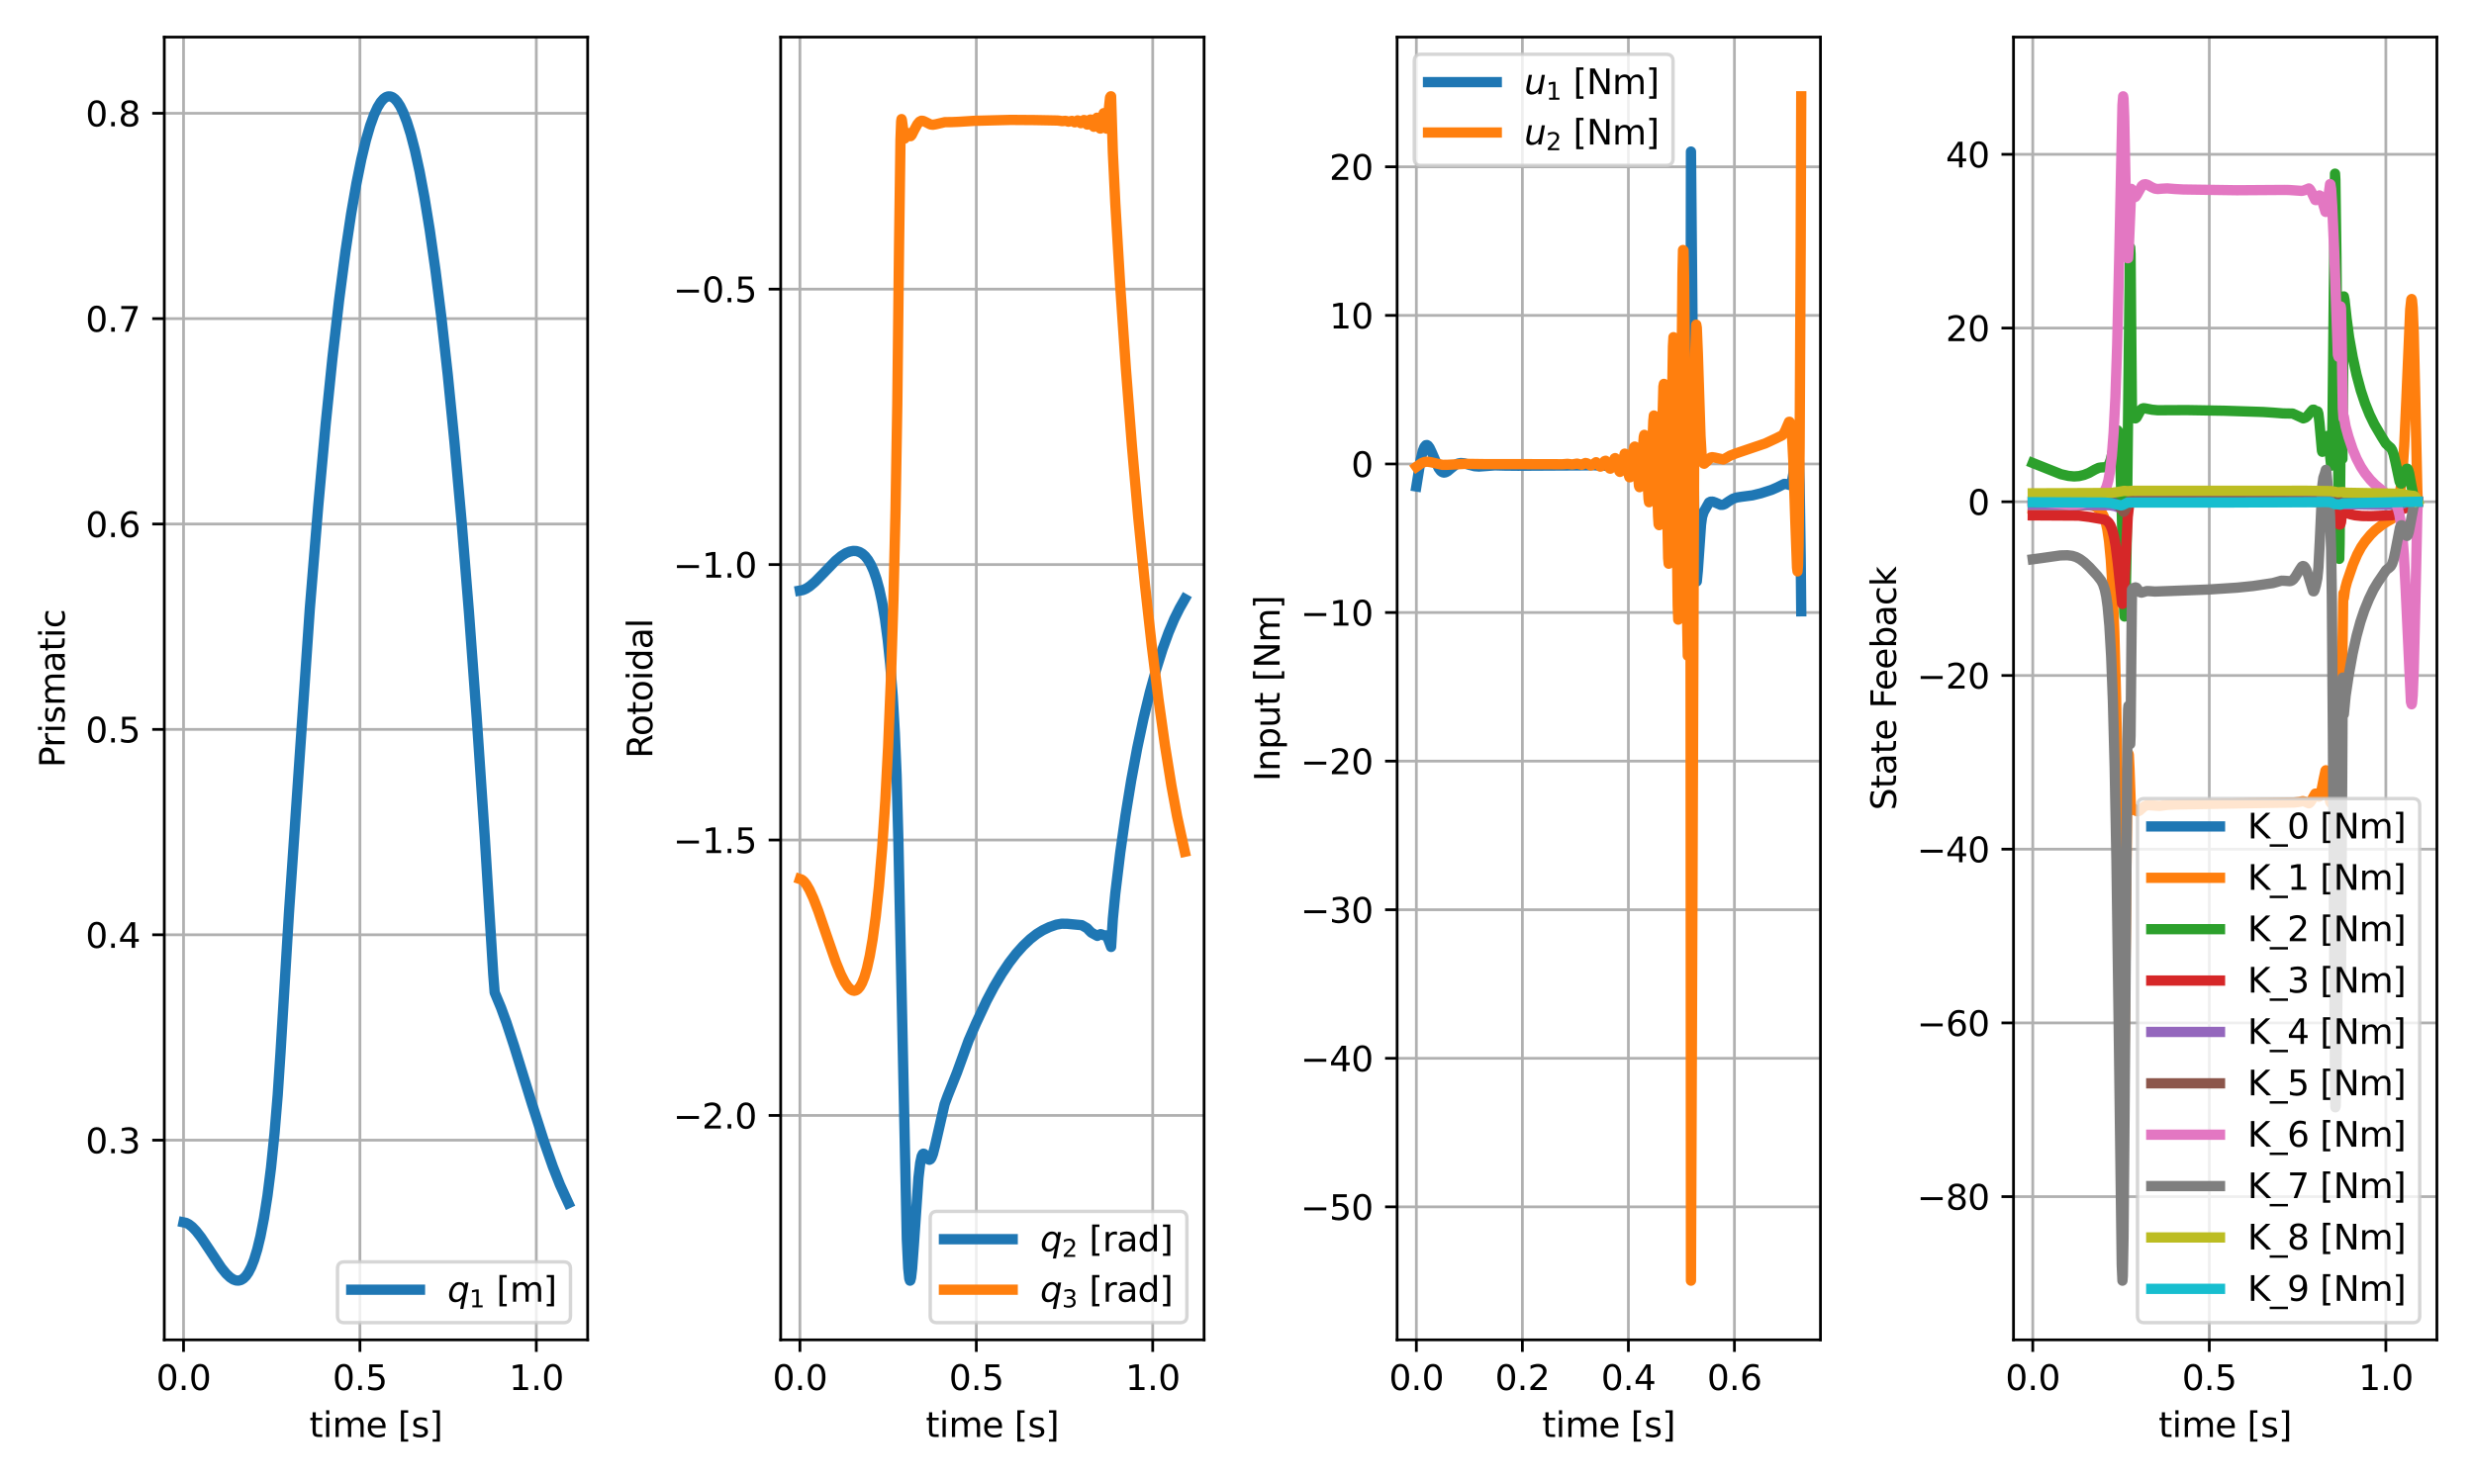 <?xml version="1.0" encoding="utf-8" standalone="no"?>
<!DOCTYPE svg PUBLIC "-//W3C//DTD SVG 1.1//EN"
  "http://www.w3.org/Graphics/SVG/1.1/DTD/svg11.dtd">
<svg xmlns:xlink="http://www.w3.org/1999/xlink" width="720pt" height="432pt" viewBox="0 0 720 432" xmlns="http://www.w3.org/2000/svg" version="1.1">
 <defs>
  <style type="text/css">*{stroke-linejoin: round; stroke-linecap: butt}</style>
 </defs>
 <g id="figure_1">
  <g id="patch_1">
   <path d="M 0 432 
L 720 432 
L 720 0 
L 0 0 
z
" style="fill: #ffffff"/>
  </g>
  <g id="axes_1">
   <g id="patch_2">
    <path d="M 47.81 390.04 
L 171.023 390.04 
L 171.023 10.8 
L 47.81 10.8 
z
" style="fill: #ffffff"/>
   </g>
   <g id="matplotlib.axis_1">
    <g id="xtick_1">
     <g id="line2d_1">
      <path d="M 53.411 390.04 
L 53.411 10.8 
" clip-path="url(#pfc63527137)" style="fill: none; stroke: #b0b0b0; stroke-width: 0.8; stroke-linecap: square"/>
     </g>
     <g id="line2d_2">
      <defs>
       <path id="mba6924acd0" d="M 0 0 
L 0 3.5 
" style="stroke: #000000; stroke-width: 0.8"/>
      </defs>
      <g>
       <use xlink:href="#mba6924acd0" x="53.411" y="390.04" style="stroke: #000000; stroke-width: 0.8"/>
      </g>
     </g>
     <g id="text_1">
      <!-- 0.0 -->
      <g transform="translate(45.459 404.638)scale(0.1 -0.1)">
       <defs>
        <path id="DejaVuSans-30" d="M 2034 4250 
Q 1547 4250 1301 3770 
Q 1056 3291 1056 2328 
Q 1056 1369 1301 889 
Q 1547 409 2034 409 
Q 2525 409 2770 889 
Q 3016 1369 3016 2328 
Q 3016 3291 2770 3770 
Q 2525 4250 2034 4250 
z
M 2034 4750 
Q 2819 4750 3233 4129 
Q 3647 3509 3647 2328 
Q 3647 1150 3233 529 
Q 2819 -91 2034 -91 
Q 1250 -91 836 529 
Q 422 1150 422 2328 
Q 422 3509 836 4129 
Q 1250 4750 2034 4750 
z
" transform="scale(0.016)"/>
        <path id="DejaVuSans-2e" d="M 684 794 
L 1344 794 
L 1344 0 
L 684 0 
L 684 794 
z
" transform="scale(0.016)"/>
       </defs>
       <use xlink:href="#DejaVuSans-30"/>
       <use xlink:href="#DejaVuSans-2e" x="63.623"/>
       <use xlink:href="#DejaVuSans-30" x="95.41"/>
      </g>
     </g>
    </g>
    <g id="xtick_2">
     <g id="line2d_3">
      <path d="M 104.745 390.04 
L 104.745 10.8 
" clip-path="url(#pfc63527137)" style="fill: none; stroke: #b0b0b0; stroke-width: 0.8; stroke-linecap: square"/>
     </g>
     <g id="line2d_4">
      <g>
       <use xlink:href="#mba6924acd0" x="104.745" y="390.04" style="stroke: #000000; stroke-width: 0.8"/>
      </g>
     </g>
     <g id="text_2">
      <!-- 0.5 -->
      <g transform="translate(96.793 404.638)scale(0.1 -0.1)">
       <defs>
        <path id="DejaVuSans-35" d="M 691 4666 
L 3169 4666 
L 3169 4134 
L 1269 4134 
L 1269 2991 
Q 1406 3038 1543 3061 
Q 1681 3084 1819 3084 
Q 2600 3084 3056 2656 
Q 3513 2228 3513 1497 
Q 3513 744 3044 326 
Q 2575 -91 1722 -91 
Q 1428 -91 1123 -41 
Q 819 9 494 109 
L 494 744 
Q 775 591 1075 516 
Q 1375 441 1709 441 
Q 2250 441 2565 725 
Q 2881 1009 2881 1497 
Q 2881 1984 2565 2268 
Q 2250 2553 1709 2553 
Q 1456 2553 1204 2497 
Q 953 2441 691 2322 
L 691 4666 
z
" transform="scale(0.016)"/>
       </defs>
       <use xlink:href="#DejaVuSans-30"/>
       <use xlink:href="#DejaVuSans-2e" x="63.623"/>
       <use xlink:href="#DejaVuSans-35" x="95.41"/>
      </g>
     </g>
    </g>
    <g id="xtick_3">
     <g id="line2d_5">
      <path d="M 156.079 390.04 
L 156.079 10.8 
" clip-path="url(#pfc63527137)" style="fill: none; stroke: #b0b0b0; stroke-width: 0.8; stroke-linecap: square"/>
     </g>
     <g id="line2d_6">
      <g>
       <use xlink:href="#mba6924acd0" x="156.079" y="390.04" style="stroke: #000000; stroke-width: 0.8"/>
      </g>
     </g>
     <g id="text_3">
      <!-- 1.0 -->
      <g transform="translate(148.128 404.638)scale(0.1 -0.1)">
       <defs>
        <path id="DejaVuSans-31" d="M 794 531 
L 1825 531 
L 1825 4091 
L 703 3866 
L 703 4441 
L 1819 4666 
L 2450 4666 
L 2450 531 
L 3481 531 
L 3481 0 
L 794 0 
L 794 531 
z
" transform="scale(0.016)"/>
       </defs>
       <use xlink:href="#DejaVuSans-31"/>
       <use xlink:href="#DejaVuSans-2e" x="63.623"/>
       <use xlink:href="#DejaVuSans-30" x="95.41"/>
      </g>
     </g>
    </g>
    <g id="text_4">
     <!-- time [s] -->
     <g transform="translate(90.025 418.317)scale(0.1 -0.1)">
      <defs>
       <path id="DejaVuSans-74" d="M 1172 4494 
L 1172 3500 
L 2356 3500 
L 2356 3053 
L 1172 3053 
L 1172 1153 
Q 1172 725 1289 603 
Q 1406 481 1766 481 
L 2356 481 
L 2356 0 
L 1766 0 
Q 1100 0 847 248 
Q 594 497 594 1153 
L 594 3053 
L 172 3053 
L 172 3500 
L 594 3500 
L 594 4494 
L 1172 4494 
z
" transform="scale(0.016)"/>
       <path id="DejaVuSans-69" d="M 603 3500 
L 1178 3500 
L 1178 0 
L 603 0 
L 603 3500 
z
M 603 4863 
L 1178 4863 
L 1178 4134 
L 603 4134 
L 603 4863 
z
" transform="scale(0.016)"/>
       <path id="DejaVuSans-6d" d="M 3328 2828 
Q 3544 3216 3844 3400 
Q 4144 3584 4550 3584 
Q 5097 3584 5394 3201 
Q 5691 2819 5691 2113 
L 5691 0 
L 5113 0 
L 5113 2094 
Q 5113 2597 4934 2840 
Q 4756 3084 4391 3084 
Q 3944 3084 3684 2787 
Q 3425 2491 3425 1978 
L 3425 0 
L 2847 0 
L 2847 2094 
Q 2847 2600 2669 2842 
Q 2491 3084 2119 3084 
Q 1678 3084 1418 2786 
Q 1159 2488 1159 1978 
L 1159 0 
L 581 0 
L 581 3500 
L 1159 3500 
L 1159 2956 
Q 1356 3278 1631 3431 
Q 1906 3584 2284 3584 
Q 2666 3584 2933 3390 
Q 3200 3197 3328 2828 
z
" transform="scale(0.016)"/>
       <path id="DejaVuSans-65" d="M 3597 1894 
L 3597 1613 
L 953 1613 
Q 991 1019 1311 708 
Q 1631 397 2203 397 
Q 2534 397 2845 478 
Q 3156 559 3463 722 
L 3463 178 
Q 3153 47 2828 -22 
Q 2503 -91 2169 -91 
Q 1331 -91 842 396 
Q 353 884 353 1716 
Q 353 2575 817 3079 
Q 1281 3584 2069 3584 
Q 2775 3584 3186 3129 
Q 3597 2675 3597 1894 
z
M 3022 2063 
Q 3016 2534 2758 2815 
Q 2500 3097 2075 3097 
Q 1594 3097 1305 2825 
Q 1016 2553 972 2059 
L 3022 2063 
z
" transform="scale(0.016)"/>
       <path id="DejaVuSans-20" transform="scale(0.016)"/>
       <path id="DejaVuSans-5b" d="M 550 4863 
L 1875 4863 
L 1875 4416 
L 1125 4416 
L 1125 -397 
L 1875 -397 
L 1875 -844 
L 550 -844 
L 550 4863 
z
" transform="scale(0.016)"/>
       <path id="DejaVuSans-73" d="M 2834 3397 
L 2834 2853 
Q 2591 2978 2328 3040 
Q 2066 3103 1784 3103 
Q 1356 3103 1142 2972 
Q 928 2841 928 2578 
Q 928 2378 1081 2264 
Q 1234 2150 1697 2047 
L 1894 2003 
Q 2506 1872 2764 1633 
Q 3022 1394 3022 966 
Q 3022 478 2636 193 
Q 2250 -91 1575 -91 
Q 1294 -91 989 -36 
Q 684 19 347 128 
L 347 722 
Q 666 556 975 473 
Q 1284 391 1588 391 
Q 1994 391 2212 530 
Q 2431 669 2431 922 
Q 2431 1156 2273 1281 
Q 2116 1406 1581 1522 
L 1381 1569 
Q 847 1681 609 1914 
Q 372 2147 372 2553 
Q 372 3047 722 3315 
Q 1072 3584 1716 3584 
Q 2034 3584 2315 3537 
Q 2597 3491 2834 3397 
z
" transform="scale(0.016)"/>
       <path id="DejaVuSans-5d" d="M 1947 4863 
L 1947 -844 
L 622 -844 
L 622 -397 
L 1369 -397 
L 1369 4416 
L 622 4416 
L 622 4863 
L 1947 4863 
z
" transform="scale(0.016)"/>
      </defs>
      <use xlink:href="#DejaVuSans-74"/>
      <use xlink:href="#DejaVuSans-69" x="39.209"/>
      <use xlink:href="#DejaVuSans-6d" x="66.992"/>
      <use xlink:href="#DejaVuSans-65" x="164.404"/>
      <use xlink:href="#DejaVuSans-20" x="225.928"/>
      <use xlink:href="#DejaVuSans-5b" x="257.715"/>
      <use xlink:href="#DejaVuSans-73" x="296.729"/>
      <use xlink:href="#DejaVuSans-5d" x="348.828"/>
     </g>
    </g>
   </g>
   <g id="matplotlib.axis_2">
    <g id="ytick_1">
     <g id="line2d_7">
      <path d="M 47.81 331.915 
L 171.023 331.915 
" clip-path="url(#pfc63527137)" style="fill: none; stroke: #b0b0b0; stroke-width: 0.8; stroke-linecap: square"/>
     </g>
     <g id="line2d_8">
      <defs>
       <path id="m3cacd03f05" d="M 0 0 
L -3.5 0 
" style="stroke: #000000; stroke-width: 0.8"/>
      </defs>
      <g>
       <use xlink:href="#m3cacd03f05" x="47.81" y="331.915" style="stroke: #000000; stroke-width: 0.8"/>
      </g>
     </g>
     <g id="text_5">
      <!-- 0.3 -->
      <g transform="translate(24.907 335.714)scale(0.1 -0.1)">
       <defs>
        <path id="DejaVuSans-33" d="M 2597 2516 
Q 3050 2419 3304 2112 
Q 3559 1806 3559 1356 
Q 3559 666 3084 287 
Q 2609 -91 1734 -91 
Q 1441 -91 1130 -33 
Q 819 25 488 141 
L 488 750 
Q 750 597 1062 519 
Q 1375 441 1716 441 
Q 2309 441 2620 675 
Q 2931 909 2931 1356 
Q 2931 1769 2642 2001 
Q 2353 2234 1838 2234 
L 1294 2234 
L 1294 2753 
L 1863 2753 
Q 2328 2753 2575 2939 
Q 2822 3125 2822 3475 
Q 2822 3834 2567 4026 
Q 2313 4219 1838 4219 
Q 1578 4219 1281 4162 
Q 984 4106 628 3988 
L 628 4550 
Q 988 4650 1302 4700 
Q 1616 4750 1894 4750 
Q 2613 4750 3031 4423 
Q 3450 4097 3450 3541 
Q 3450 3153 3228 2886 
Q 3006 2619 2597 2516 
z
" transform="scale(0.016)"/>
       </defs>
       <use xlink:href="#DejaVuSans-30"/>
       <use xlink:href="#DejaVuSans-2e" x="63.623"/>
       <use xlink:href="#DejaVuSans-33" x="95.41"/>
      </g>
     </g>
    </g>
    <g id="ytick_2">
     <g id="line2d_9">
      <path d="M 47.81 272.127 
L 171.023 272.127 
" clip-path="url(#pfc63527137)" style="fill: none; stroke: #b0b0b0; stroke-width: 0.8; stroke-linecap: square"/>
     </g>
     <g id="line2d_10">
      <g>
       <use xlink:href="#m3cacd03f05" x="47.81" y="272.127" style="stroke: #000000; stroke-width: 0.8"/>
      </g>
     </g>
     <g id="text_6">
      <!-- 0.4 -->
      <g transform="translate(24.907 275.926)scale(0.1 -0.1)">
       <defs>
        <path id="DejaVuSans-34" d="M 2419 4116 
L 825 1625 
L 2419 1625 
L 2419 4116 
z
M 2253 4666 
L 3047 4666 
L 3047 1625 
L 3713 1625 
L 3713 1100 
L 3047 1100 
L 3047 0 
L 2419 0 
L 2419 1100 
L 313 1100 
L 313 1709 
L 2253 4666 
z
" transform="scale(0.016)"/>
       </defs>
       <use xlink:href="#DejaVuSans-30"/>
       <use xlink:href="#DejaVuSans-2e" x="63.623"/>
       <use xlink:href="#DejaVuSans-34" x="95.41"/>
      </g>
     </g>
    </g>
    <g id="ytick_3">
     <g id="line2d_11">
      <path d="M 47.81 212.338 
L 171.023 212.338 
" clip-path="url(#pfc63527137)" style="fill: none; stroke: #b0b0b0; stroke-width: 0.8; stroke-linecap: square"/>
     </g>
     <g id="line2d_12">
      <g>
       <use xlink:href="#m3cacd03f05" x="47.81" y="212.338" style="stroke: #000000; stroke-width: 0.8"/>
      </g>
     </g>
     <g id="text_7">
      <!-- 0.5 -->
      <g transform="translate(24.907 216.137)scale(0.1 -0.1)">
       <use xlink:href="#DejaVuSans-30"/>
       <use xlink:href="#DejaVuSans-2e" x="63.623"/>
       <use xlink:href="#DejaVuSans-35" x="95.41"/>
      </g>
     </g>
    </g>
    <g id="ytick_4">
     <g id="line2d_13">
      <path d="M 47.81 152.55 
L 171.023 152.55 
" clip-path="url(#pfc63527137)" style="fill: none; stroke: #b0b0b0; stroke-width: 0.8; stroke-linecap: square"/>
     </g>
     <g id="line2d_14">
      <g>
       <use xlink:href="#m3cacd03f05" x="47.81" y="152.55" style="stroke: #000000; stroke-width: 0.8"/>
      </g>
     </g>
     <g id="text_8">
      <!-- 0.6 -->
      <g transform="translate(24.907 156.349)scale(0.1 -0.1)">
       <defs>
        <path id="DejaVuSans-36" d="M 2113 2584 
Q 1688 2584 1439 2293 
Q 1191 2003 1191 1497 
Q 1191 994 1439 701 
Q 1688 409 2113 409 
Q 2538 409 2786 701 
Q 3034 994 3034 1497 
Q 3034 2003 2786 2293 
Q 2538 2584 2113 2584 
z
M 3366 4563 
L 3366 3988 
Q 3128 4100 2886 4159 
Q 2644 4219 2406 4219 
Q 1781 4219 1451 3797 
Q 1122 3375 1075 2522 
Q 1259 2794 1537 2939 
Q 1816 3084 2150 3084 
Q 2853 3084 3261 2657 
Q 3669 2231 3669 1497 
Q 3669 778 3244 343 
Q 2819 -91 2113 -91 
Q 1303 -91 875 529 
Q 447 1150 447 2328 
Q 447 3434 972 4092 
Q 1497 4750 2381 4750 
Q 2619 4750 2861 4703 
Q 3103 4656 3366 4563 
z
" transform="scale(0.016)"/>
       </defs>
       <use xlink:href="#DejaVuSans-30"/>
       <use xlink:href="#DejaVuSans-2e" x="63.623"/>
       <use xlink:href="#DejaVuSans-36" x="95.41"/>
      </g>
     </g>
    </g>
    <g id="ytick_5">
     <g id="line2d_15">
      <path d="M 47.81 92.762 
L 171.023 92.762 
" clip-path="url(#pfc63527137)" style="fill: none; stroke: #b0b0b0; stroke-width: 0.8; stroke-linecap: square"/>
     </g>
     <g id="line2d_16">
      <g>
       <use xlink:href="#m3cacd03f05" x="47.81" y="92.762" style="stroke: #000000; stroke-width: 0.8"/>
      </g>
     </g>
     <g id="text_9">
      <!-- 0.7 -->
      <g transform="translate(24.907 96.561)scale(0.1 -0.1)">
       <defs>
        <path id="DejaVuSans-37" d="M 525 4666 
L 3525 4666 
L 3525 4397 
L 1831 0 
L 1172 0 
L 2766 4134 
L 525 4134 
L 525 4666 
z
" transform="scale(0.016)"/>
       </defs>
       <use xlink:href="#DejaVuSans-30"/>
       <use xlink:href="#DejaVuSans-2e" x="63.623"/>
       <use xlink:href="#DejaVuSans-37" x="95.41"/>
      </g>
     </g>
    </g>
    <g id="ytick_6">
     <g id="line2d_17">
      <path d="M 47.81 32.974 
L 171.023 32.974 
" clip-path="url(#pfc63527137)" style="fill: none; stroke: #b0b0b0; stroke-width: 0.8; stroke-linecap: square"/>
     </g>
     <g id="line2d_18">
      <g>
       <use xlink:href="#m3cacd03f05" x="47.81" y="32.974" style="stroke: #000000; stroke-width: 0.8"/>
      </g>
     </g>
     <g id="text_10">
      <!-- 0.8 -->
      <g transform="translate(24.907 36.773)scale(0.1 -0.1)">
       <defs>
        <path id="DejaVuSans-38" d="M 2034 2216 
Q 1584 2216 1326 1975 
Q 1069 1734 1069 1313 
Q 1069 891 1326 650 
Q 1584 409 2034 409 
Q 2484 409 2743 651 
Q 3003 894 3003 1313 
Q 3003 1734 2745 1975 
Q 2488 2216 2034 2216 
z
M 1403 2484 
Q 997 2584 770 2862 
Q 544 3141 544 3541 
Q 544 4100 942 4425 
Q 1341 4750 2034 4750 
Q 2731 4750 3128 4425 
Q 3525 4100 3525 3541 
Q 3525 3141 3298 2862 
Q 3072 2584 2669 2484 
Q 3125 2378 3379 2068 
Q 3634 1759 3634 1313 
Q 3634 634 3220 271 
Q 2806 -91 2034 -91 
Q 1263 -91 848 271 
Q 434 634 434 1313 
Q 434 1759 690 2068 
Q 947 2378 1403 2484 
z
M 1172 3481 
Q 1172 3119 1398 2916 
Q 1625 2713 2034 2713 
Q 2441 2713 2670 2916 
Q 2900 3119 2900 3481 
Q 2900 3844 2670 4047 
Q 2441 4250 2034 4250 
Q 1625 4250 1398 4047 
Q 1172 3844 1172 3481 
z
" transform="scale(0.016)"/>
       </defs>
       <use xlink:href="#DejaVuSans-30"/>
       <use xlink:href="#DejaVuSans-2e" x="63.623"/>
       <use xlink:href="#DejaVuSans-38" x="95.41"/>
      </g>
     </g>
    </g>
    <g id="text_11">
     <!-- Prismatic -->
     <g transform="translate(18.827 223.429)rotate(-90)scale(0.1 -0.1)">
      <defs>
       <path id="DejaVuSans-50" d="M 1259 4147 
L 1259 2394 
L 2053 2394 
Q 2494 2394 2734 2622 
Q 2975 2850 2975 3272 
Q 2975 3691 2734 3919 
Q 2494 4147 2053 4147 
L 1259 4147 
z
M 628 4666 
L 2053 4666 
Q 2838 4666 3239 4311 
Q 3641 3956 3641 3272 
Q 3641 2581 3239 2228 
Q 2838 1875 2053 1875 
L 1259 1875 
L 1259 0 
L 628 0 
L 628 4666 
z
" transform="scale(0.016)"/>
       <path id="DejaVuSans-72" d="M 2631 2963 
Q 2534 3019 2420 3045 
Q 2306 3072 2169 3072 
Q 1681 3072 1420 2755 
Q 1159 2438 1159 1844 
L 1159 0 
L 581 0 
L 581 3500 
L 1159 3500 
L 1159 2956 
Q 1341 3275 1631 3429 
Q 1922 3584 2338 3584 
Q 2397 3584 2469 3576 
Q 2541 3569 2628 3553 
L 2631 2963 
z
" transform="scale(0.016)"/>
       <path id="DejaVuSans-61" d="M 2194 1759 
Q 1497 1759 1228 1600 
Q 959 1441 959 1056 
Q 959 750 1161 570 
Q 1363 391 1709 391 
Q 2188 391 2477 730 
Q 2766 1069 2766 1631 
L 2766 1759 
L 2194 1759 
z
M 3341 1997 
L 3341 0 
L 2766 0 
L 2766 531 
Q 2569 213 2275 61 
Q 1981 -91 1556 -91 
Q 1019 -91 701 211 
Q 384 513 384 1019 
Q 384 1609 779 1909 
Q 1175 2209 1959 2209 
L 2766 2209 
L 2766 2266 
Q 2766 2663 2505 2880 
Q 2244 3097 1772 3097 
Q 1472 3097 1187 3025 
Q 903 2953 641 2809 
L 641 3341 
Q 956 3463 1253 3523 
Q 1550 3584 1831 3584 
Q 2591 3584 2966 3190 
Q 3341 2797 3341 1997 
z
" transform="scale(0.016)"/>
       <path id="DejaVuSans-63" d="M 3122 3366 
L 3122 2828 
Q 2878 2963 2633 3030 
Q 2388 3097 2138 3097 
Q 1578 3097 1268 2742 
Q 959 2388 959 1747 
Q 959 1106 1268 751 
Q 1578 397 2138 397 
Q 2388 397 2633 464 
Q 2878 531 3122 666 
L 3122 134 
Q 2881 22 2623 -34 
Q 2366 -91 2075 -91 
Q 1284 -91 818 406 
Q 353 903 353 1747 
Q 353 2603 823 3093 
Q 1294 3584 2113 3584 
Q 2378 3584 2631 3529 
Q 2884 3475 3122 3366 
z
" transform="scale(0.016)"/>
      </defs>
      <use xlink:href="#DejaVuSans-50"/>
      <use xlink:href="#DejaVuSans-72" x="58.553"/>
      <use xlink:href="#DejaVuSans-69" x="99.666"/>
      <use xlink:href="#DejaVuSans-73" x="127.449"/>
      <use xlink:href="#DejaVuSans-6d" x="179.549"/>
      <use xlink:href="#DejaVuSans-61" x="276.961"/>
      <use xlink:href="#DejaVuSans-74" x="338.24"/>
      <use xlink:href="#DejaVuSans-69" x="377.449"/>
      <use xlink:href="#DejaVuSans-63" x="405.232"/>
     </g>
    </g>
   </g>
   <g id="line2d_19">
    <path d="M 53.411 355.83 
L 54.129 355.979 
L 54.951 356.396 
L 55.977 357.199 
L 57.107 358.378 
L 58.544 360.228 
L 60.597 363.294 
L 64.396 369.032 
L 65.833 370.789 
L 66.963 371.854 
L 67.887 372.457 
L 68.708 372.751 
L 69.427 372.791 
L 70.146 372.605 
L 70.864 372.166 
L 71.583 371.446 
L 72.302 370.417 
L 73.123 368.82 
L 73.944 366.727 
L 74.868 363.711 
L 75.792 359.908 
L 76.819 354.626 
L 77.846 348.051 
L 78.872 339.926 
L 79.899 329.872 
L 80.823 318.714 
L 81.644 306.293 
L 84.108 265.552 
L 90.166 177.175 
L 92.63 147.148 
L 94.786 123.432 
L 96.737 104.321 
L 98.687 87.362 
L 100.535 73.245 
L 102.178 62.308 
L 103.718 53.435 
L 105.156 46.351 
L 106.49 40.809 
L 107.722 36.578 
L 108.852 33.445 
L 109.878 31.216 
L 110.802 29.714 
L 111.624 28.779 
L 112.342 28.269 
L 112.958 28.062 
L 113.574 28.067 
L 114.19 28.283 
L 114.909 28.804 
L 115.628 29.612 
L 116.449 30.888 
L 117.373 32.773 
L 118.4 35.426 
L 119.529 39.022 
L 120.761 43.756 
L 122.096 49.838 
L 123.533 57.497 
L 125.073 66.979 
L 126.716 78.548 
L 128.461 92.485 
L 130.309 109.089 
L 132.26 128.677 
L 134.313 151.584 
L 136.469 178.161 
L 138.728 208.78 
L 141.089 243.824 
L 143.554 283.689 
L 143.964 288.911 
L 145.812 293.351 
L 147.352 297.573 
L 149.611 304.461 
L 154.744 321.118 
L 158.338 332.345 
L 160.905 339.668 
L 162.958 344.887 
L 164.498 348.259 
L 165.422 350.258 
L 165.422 350.258 
" clip-path="url(#pfc63527137)" style="fill: none; stroke: #1f77b4; stroke-width: 3; stroke-linecap: square"/>
   </g>
   <g id="patch_3">
    <path d="M 47.81 390.04 
L 47.81 10.8 
" style="fill: none; stroke: #000000; stroke-width: 0.8; stroke-linejoin: miter; stroke-linecap: square"/>
   </g>
   <g id="patch_4">
    <path d="M 171.023 390.04 
L 171.023 10.8 
" style="fill: none; stroke: #000000; stroke-width: 0.8; stroke-linejoin: miter; stroke-linecap: square"/>
   </g>
   <g id="patch_5">
    <path d="M 47.81 390.04 
L 171.023 390.04 
" style="fill: none; stroke: #000000; stroke-width: 0.8; stroke-linejoin: miter; stroke-linecap: square"/>
   </g>
   <g id="patch_6">
    <path d="M 47.81 10.8 
L 171.023 10.8 
" style="fill: none; stroke: #000000; stroke-width: 0.8; stroke-linejoin: miter; stroke-linecap: square"/>
   </g>
   <g id="legend_1">
    <g id="patch_7">
     <path d="M 100.222 385.04 
L 164.023 385.04 
Q 166.023 385.04 166.023 383.04 
L 166.023 369.34 
Q 166.023 367.34 164.023 367.34 
L 100.222 367.34 
Q 98.222 367.34 98.222 369.34 
L 98.222 383.04 
Q 98.222 385.04 100.222 385.04 
z
" style="fill: #ffffff; opacity: 0.8; stroke: #cccccc; stroke-linejoin: miter"/>
    </g>
    <g id="line2d_20">
     <path d="M 102.222 375.44 
L 112.222 375.44 
L 122.222 375.44 
" style="fill: none; stroke: #1f77b4; stroke-width: 3; stroke-linecap: square"/>
    </g>
    <g id="text_12">
     <!-- $q_1$ [m] -->
     <g transform="translate(130.222 378.94)scale(0.1 -0.1)">
      <defs>
       <path id="DejaVuSans-Oblique-71" d="M 2669 525 
Q 2438 222 2123 65 
Q 1809 -91 1428 -91 
Q 897 -91 595 267 
Q 294 625 294 1253 
Q 294 1759 480 2231 
Q 666 2703 1013 3078 
Q 1238 3322 1530 3453 
Q 1822 3584 2144 3584 
Q 2531 3584 2781 3431 
Q 3031 3278 3144 2969 
L 3244 3494 
L 3822 3494 
L 2888 -1319 
L 2309 -1319 
L 2669 525 
z
M 891 1338 
Q 891 875 1084 633 
Q 1278 391 1644 391 
Q 2188 391 2572 911 
Q 2956 1431 2956 2175 
Q 2956 2625 2757 2864 
Q 2559 3103 2188 3103 
Q 1916 3103 1684 2976 
Q 1453 2850 1281 2606 
Q 1100 2350 995 2006 
Q 891 1663 891 1338 
z
" transform="scale(0.016)"/>
      </defs>
      <use xlink:href="#DejaVuSans-Oblique-71" transform="translate(0 0.016)"/>
      <use xlink:href="#DejaVuSans-31" transform="translate(63.477 -16.391)scale(0.7)"/>
      <use xlink:href="#DejaVuSans-20" transform="translate(110.747 0.016)"/>
      <use xlink:href="#DejaVuSans-5b" transform="translate(142.534 0.016)"/>
      <use xlink:href="#DejaVuSans-6d" transform="translate(181.548 0.016)"/>
      <use xlink:href="#DejaVuSans-5d" transform="translate(278.96 0.016)"/>
     </g>
    </g>
   </g>
  </g>
  <g id="axes_2">
   <g id="patch_8">
    <path d="M 227.202 390.04 
L 350.415 390.04 
L 350.415 10.8 
L 227.202 10.8 
z
" style="fill: #ffffff"/>
   </g>
   <g id="matplotlib.axis_3">
    <g id="xtick_4">
     <g id="line2d_21">
      <path d="M 232.803 390.04 
L 232.803 10.8 
" clip-path="url(#pb200d1debc)" style="fill: none; stroke: #b0b0b0; stroke-width: 0.8; stroke-linecap: square"/>
     </g>
     <g id="line2d_22">
      <g>
       <use xlink:href="#mba6924acd0" x="232.803" y="390.04" style="stroke: #000000; stroke-width: 0.8"/>
      </g>
     </g>
     <g id="text_13">
      <!-- 0.0 -->
      <g transform="translate(224.852 404.638)scale(0.1 -0.1)">
       <use xlink:href="#DejaVuSans-30"/>
       <use xlink:href="#DejaVuSans-2e" x="63.623"/>
       <use xlink:href="#DejaVuSans-30" x="95.41"/>
      </g>
     </g>
    </g>
    <g id="xtick_5">
     <g id="line2d_23">
      <path d="M 284.137 390.04 
L 284.137 10.8 
" clip-path="url(#pb200d1debc)" style="fill: none; stroke: #b0b0b0; stroke-width: 0.8; stroke-linecap: square"/>
     </g>
     <g id="line2d_24">
      <g>
       <use xlink:href="#mba6924acd0" x="284.137" y="390.04" style="stroke: #000000; stroke-width: 0.8"/>
      </g>
     </g>
     <g id="text_14">
      <!-- 0.5 -->
      <g transform="translate(276.186 404.638)scale(0.1 -0.1)">
       <use xlink:href="#DejaVuSans-30"/>
       <use xlink:href="#DejaVuSans-2e" x="63.623"/>
       <use xlink:href="#DejaVuSans-35" x="95.41"/>
      </g>
     </g>
    </g>
    <g id="xtick_6">
     <g id="line2d_25">
      <path d="M 335.472 390.04 
L 335.472 10.8 
" clip-path="url(#pb200d1debc)" style="fill: none; stroke: #b0b0b0; stroke-width: 0.8; stroke-linecap: square"/>
     </g>
     <g id="line2d_26">
      <g>
       <use xlink:href="#mba6924acd0" x="335.472" y="390.04" style="stroke: #000000; stroke-width: 0.8"/>
      </g>
     </g>
     <g id="text_15">
      <!-- 1.0 -->
      <g transform="translate(327.52 404.638)scale(0.1 -0.1)">
       <use xlink:href="#DejaVuSans-31"/>
       <use xlink:href="#DejaVuSans-2e" x="63.623"/>
       <use xlink:href="#DejaVuSans-30" x="95.41"/>
      </g>
     </g>
    </g>
    <g id="text_16">
     <!-- time [s] -->
     <g transform="translate(269.417 418.317)scale(0.1 -0.1)">
      <use xlink:href="#DejaVuSans-74"/>
      <use xlink:href="#DejaVuSans-69" x="39.209"/>
      <use xlink:href="#DejaVuSans-6d" x="66.992"/>
      <use xlink:href="#DejaVuSans-65" x="164.404"/>
      <use xlink:href="#DejaVuSans-20" x="225.928"/>
      <use xlink:href="#DejaVuSans-5b" x="257.715"/>
      <use xlink:href="#DejaVuSans-73" x="296.729"/>
      <use xlink:href="#DejaVuSans-5d" x="348.828"/>
     </g>
    </g>
   </g>
   <g id="matplotlib.axis_4">
    <g id="ytick_7">
     <g id="line2d_27">
      <path d="M 227.202 324.714 
L 350.415 324.714 
" clip-path="url(#pb200d1debc)" style="fill: none; stroke: #b0b0b0; stroke-width: 0.8; stroke-linecap: square"/>
     </g>
     <g id="line2d_28">
      <g>
       <use xlink:href="#m3cacd03f05" x="227.202" y="324.714" style="stroke: #000000; stroke-width: 0.8"/>
      </g>
     </g>
     <g id="text_17">
      <!-- −2.0 -->
      <g transform="translate(195.92 328.513)scale(0.1 -0.1)">
       <defs>
        <path id="DejaVuSans-2212" d="M 678 2272 
L 4684 2272 
L 4684 1741 
L 678 1741 
L 678 2272 
z
" transform="scale(0.016)"/>
        <path id="DejaVuSans-32" d="M 1228 531 
L 3431 531 
L 3431 0 
L 469 0 
L 469 531 
Q 828 903 1448 1529 
Q 2069 2156 2228 2338 
Q 2531 2678 2651 2914 
Q 2772 3150 2772 3378 
Q 2772 3750 2511 3984 
Q 2250 4219 1831 4219 
Q 1534 4219 1204 4116 
Q 875 4013 500 3803 
L 500 4441 
Q 881 4594 1212 4672 
Q 1544 4750 1819 4750 
Q 2544 4750 2975 4387 
Q 3406 4025 3406 3419 
Q 3406 3131 3298 2873 
Q 3191 2616 2906 2266 
Q 2828 2175 2409 1742 
Q 1991 1309 1228 531 
z
" transform="scale(0.016)"/>
       </defs>
       <use xlink:href="#DejaVuSans-2212"/>
       <use xlink:href="#DejaVuSans-32" x="83.789"/>
       <use xlink:href="#DejaVuSans-2e" x="147.412"/>
       <use xlink:href="#DejaVuSans-30" x="179.199"/>
      </g>
     </g>
    </g>
    <g id="ytick_8">
     <g id="line2d_29">
      <path d="M 227.202 244.533 
L 350.415 244.533 
" clip-path="url(#pb200d1debc)" style="fill: none; stroke: #b0b0b0; stroke-width: 0.8; stroke-linecap: square"/>
     </g>
     <g id="line2d_30">
      <g>
       <use xlink:href="#m3cacd03f05" x="227.202" y="244.533" style="stroke: #000000; stroke-width: 0.8"/>
      </g>
     </g>
     <g id="text_18">
      <!-- −1.5 -->
      <g transform="translate(195.92 248.332)scale(0.1 -0.1)">
       <use xlink:href="#DejaVuSans-2212"/>
       <use xlink:href="#DejaVuSans-31" x="83.789"/>
       <use xlink:href="#DejaVuSans-2e" x="147.412"/>
       <use xlink:href="#DejaVuSans-35" x="179.199"/>
      </g>
     </g>
    </g>
    <g id="ytick_9">
     <g id="line2d_31">
      <path d="M 227.202 164.351 
L 350.415 164.351 
" clip-path="url(#pb200d1debc)" style="fill: none; stroke: #b0b0b0; stroke-width: 0.8; stroke-linecap: square"/>
     </g>
     <g id="line2d_32">
      <g>
       <use xlink:href="#m3cacd03f05" x="227.202" y="164.351" style="stroke: #000000; stroke-width: 0.8"/>
      </g>
     </g>
     <g id="text_19">
      <!-- −1.0 -->
      <g transform="translate(195.92 168.15)scale(0.1 -0.1)">
       <use xlink:href="#DejaVuSans-2212"/>
       <use xlink:href="#DejaVuSans-31" x="83.789"/>
       <use xlink:href="#DejaVuSans-2e" x="147.412"/>
       <use xlink:href="#DejaVuSans-30" x="179.199"/>
      </g>
     </g>
    </g>
    <g id="ytick_10">
     <g id="line2d_33">
      <path d="M 227.202 84.17 
L 350.415 84.17 
" clip-path="url(#pb200d1debc)" style="fill: none; stroke: #b0b0b0; stroke-width: 0.8; stroke-linecap: square"/>
     </g>
     <g id="line2d_34">
      <g>
       <use xlink:href="#m3cacd03f05" x="227.202" y="84.17" style="stroke: #000000; stroke-width: 0.8"/>
      </g>
     </g>
     <g id="text_20">
      <!-- −0.5 -->
      <g transform="translate(195.92 87.969)scale(0.1 -0.1)">
       <use xlink:href="#DejaVuSans-2212"/>
       <use xlink:href="#DejaVuSans-30" x="83.789"/>
       <use xlink:href="#DejaVuSans-2e" x="147.412"/>
       <use xlink:href="#DejaVuSans-35" x="179.199"/>
      </g>
     </g>
    </g>
    <g id="text_21">
     <!-- Rotoidal -->
     <g transform="translate(189.84 220.765)rotate(-90)scale(0.1 -0.1)">
      <defs>
       <path id="DejaVuSans-52" d="M 2841 2188 
Q 3044 2119 3236 1894 
Q 3428 1669 3622 1275 
L 4263 0 
L 3584 0 
L 2988 1197 
Q 2756 1666 2539 1819 
Q 2322 1972 1947 1972 
L 1259 1972 
L 1259 0 
L 628 0 
L 628 4666 
L 2053 4666 
Q 2853 4666 3247 4331 
Q 3641 3997 3641 3322 
Q 3641 2881 3436 2590 
Q 3231 2300 2841 2188 
z
M 1259 4147 
L 1259 2491 
L 2053 2491 
Q 2509 2491 2742 2702 
Q 2975 2913 2975 3322 
Q 2975 3731 2742 3939 
Q 2509 4147 2053 4147 
L 1259 4147 
z
" transform="scale(0.016)"/>
       <path id="DejaVuSans-6f" d="M 1959 3097 
Q 1497 3097 1228 2736 
Q 959 2375 959 1747 
Q 959 1119 1226 758 
Q 1494 397 1959 397 
Q 2419 397 2687 759 
Q 2956 1122 2956 1747 
Q 2956 2369 2687 2733 
Q 2419 3097 1959 3097 
z
M 1959 3584 
Q 2709 3584 3137 3096 
Q 3566 2609 3566 1747 
Q 3566 888 3137 398 
Q 2709 -91 1959 -91 
Q 1206 -91 779 398 
Q 353 888 353 1747 
Q 353 2609 779 3096 
Q 1206 3584 1959 3584 
z
" transform="scale(0.016)"/>
       <path id="DejaVuSans-64" d="M 2906 2969 
L 2906 4863 
L 3481 4863 
L 3481 0 
L 2906 0 
L 2906 525 
Q 2725 213 2448 61 
Q 2172 -91 1784 -91 
Q 1150 -91 751 415 
Q 353 922 353 1747 
Q 353 2572 751 3078 
Q 1150 3584 1784 3584 
Q 2172 3584 2448 3432 
Q 2725 3281 2906 2969 
z
M 947 1747 
Q 947 1113 1208 752 
Q 1469 391 1925 391 
Q 2381 391 2643 752 
Q 2906 1113 2906 1747 
Q 2906 2381 2643 2742 
Q 2381 3103 1925 3103 
Q 1469 3103 1208 2742 
Q 947 2381 947 1747 
z
" transform="scale(0.016)"/>
       <path id="DejaVuSans-6c" d="M 603 4863 
L 1178 4863 
L 1178 0 
L 603 0 
L 603 4863 
z
" transform="scale(0.016)"/>
      </defs>
      <use xlink:href="#DejaVuSans-52"/>
      <use xlink:href="#DejaVuSans-6f" x="64.982"/>
      <use xlink:href="#DejaVuSans-74" x="126.164"/>
      <use xlink:href="#DejaVuSans-6f" x="165.373"/>
      <use xlink:href="#DejaVuSans-69" x="226.555"/>
      <use xlink:href="#DejaVuSans-64" x="254.338"/>
      <use xlink:href="#DejaVuSans-61" x="317.814"/>
      <use xlink:href="#DejaVuSans-6c" x="379.094"/>
     </g>
    </g>
   </g>
   <g id="line2d_35">
    <path d="M 232.803 171.92 
L 233.624 171.776 
L 234.651 171.328 
L 235.78 170.583 
L 237.218 169.35 
L 239.271 167.256 
L 243.173 163.23 
L 244.815 161.869 
L 246.15 161.034 
L 247.279 160.567 
L 248.306 160.372 
L 249.23 160.414 
L 250.154 160.697 
L 250.975 161.183 
L 251.797 161.926 
L 252.618 162.972 
L 253.439 164.374 
L 254.261 166.204 
L 255.082 168.552 
L 255.903 171.54 
L 256.725 175.333 
L 257.546 180.166 
L 258.368 186.396 
L 259.086 193.446 
L 259.805 202.673 
L 260.421 213.316 
L 260.934 225.69 
L 261.448 244.467 
L 263.912 360.735 
L 264.322 369.167 
L 264.63 372.193 
L 264.836 372.802 
L 264.938 372.727 
L 265.144 371.902 
L 265.452 369.242 
L 265.965 362.257 
L 267.3 342.849 
L 267.813 338.49 
L 268.224 336.59 
L 268.532 335.957 
L 268.737 335.835 
L 268.942 335.898 
L 269.353 336.378 
L 270.174 337.495 
L 270.482 337.609 
L 270.79 337.446 
L 271.098 336.985 
L 271.509 335.917 
L 272.125 333.525 
L 274.897 321.437 
L 275.821 318.94 
L 278.491 312.249 
L 281.879 302.916 
L 284.035 297.943 
L 287.115 291.353 
L 289.271 287.267 
L 291.529 283.47 
L 293.686 280.257 
L 295.739 277.59 
L 297.792 275.299 
L 299.846 273.352 
L 301.694 271.902 
L 303.439 270.816 
L 305.39 269.883 
L 307.443 269.166 
L 308.983 268.895 
L 310.626 268.925 
L 314.835 269.327 
L 316.375 270.201 
L 316.991 270.874 
L 317.607 271.486 
L 319.353 272.443 
L 319.763 272.221 
L 320.277 271.941 
L 320.585 272.01 
L 321.201 272.27 
L 322.022 272.314 
L 322.33 272.895 
L 323.357 275.658 
L 323.87 267.46 
L 324.589 260.019 
L 326.026 248.163 
L 327.566 237.272 
L 329.209 227.179 
L 330.954 217.806 
L 332.802 209.112 
L 334.65 201.485 
L 336.498 194.788 
L 338.346 188.929 
L 340.092 184.115 
L 341.734 180.203 
L 343.274 177.095 
L 344.814 174.381 
L 344.814 174.381 
" clip-path="url(#pb200d1debc)" style="fill: none; stroke: #1f77b4; stroke-width: 3; stroke-linecap: square"/>
   </g>
   <g id="line2d_36">
    <path d="M 232.803 255.886 
L 233.316 256.052 
L 233.932 256.552 
L 234.651 257.453 
L 235.575 259.027 
L 236.704 261.477 
L 238.142 265.217 
L 240.401 271.846 
L 243.275 280.149 
L 244.713 283.654 
L 245.842 285.873 
L 246.766 287.238 
L 247.485 287.966 
L 248.101 288.325 
L 248.614 288.418 
L 249.127 288.306 
L 249.641 287.973 
L 250.257 287.255 
L 250.873 286.158 
L 251.591 284.347 
L 252.31 281.9 
L 253.131 278.227 
L 253.953 273.489 
L 254.877 266.678 
L 255.801 257.998 
L 256.725 247.019 
L 257.649 233.104 
L 258.47 217.452 
L 259.292 197.452 
L 260.01 174.663 
L 260.626 148.525 
L 261.14 117.722 
L 261.653 71.297 
L 262.064 40.69 
L 262.269 35.326 
L 262.372 34.668 
L 262.474 34.922 
L 263.193 40.376 
L 263.296 40.326 
L 263.604 39.452 
L 263.912 38.734 
L 264.117 38.701 
L 264.425 39.122 
L 264.836 39.637 
L 265.041 39.629 
L 265.349 39.284 
L 266.068 37.84 
L 266.992 36.151 
L 267.608 35.419 
L 268.121 35.157 
L 268.634 35.181 
L 269.353 35.51 
L 270.79 36.233 
L 271.509 36.315 
L 272.33 36.178 
L 275 35.554 
L 276.848 35.548 
L 279.004 35.459 
L 283.624 35.171 
L 294.096 34.903 
L 301.078 34.954 
L 307.751 35.082 
L 308.367 35.147 
L 309.086 35.261 
L 310.112 35.171 
L 310.934 35.422 
L 311.961 35.192 
L 312.782 35.61 
L 313.09 35.418 
L 313.603 35.058 
L 313.809 35.121 
L 314.219 35.587 
L 314.527 35.849 
L 314.733 35.805 
L 315.041 35.422 
L 315.451 34.936 
L 315.657 34.997 
L 315.965 35.516 
L 316.375 36.25 
L 316.581 36.247 
L 316.786 35.927 
L 317.299 34.808 
L 317.505 34.82 
L 317.71 35.242 
L 318.326 36.901 
L 318.429 36.867 
L 318.634 36.401 
L 319.25 34.264 
L 319.353 34.271 
L 319.558 34.787 
L 320.174 37.415 
L 320.277 37.412 
L 320.482 36.756 
L 321.201 32.942 
L 321.303 33.097 
L 321.509 34.142 
L 322.022 37.435 
L 322.125 37.444 
L 322.33 36.378 
L 322.741 31.35 
L 323.049 28.387 
L 323.254 28.038 
L 323.357 28.038 
L 323.87 44.345 
L 324.589 59.315 
L 326.026 83.468 
L 327.669 107.412 
L 329.414 129.731 
L 331.262 150.639 
L 333.213 170.26 
L 335.164 187.744 
L 337.114 203.337 
L 339.065 217.176 
L 340.913 228.702 
L 342.556 237.615 
L 343.89 243.774 
L 344.814 247.956 
L 344.814 247.956 
" clip-path="url(#pb200d1debc)" style="fill: none; stroke: #ff7f0e; stroke-width: 3; stroke-linecap: square"/>
   </g>
   <g id="patch_9">
    <path d="M 227.202 390.04 
L 227.202 10.8 
" style="fill: none; stroke: #000000; stroke-width: 0.8; stroke-linejoin: miter; stroke-linecap: square"/>
   </g>
   <g id="patch_10">
    <path d="M 350.415 390.04 
L 350.415 10.8 
" style="fill: none; stroke: #000000; stroke-width: 0.8; stroke-linejoin: miter; stroke-linecap: square"/>
   </g>
   <g id="patch_11">
    <path d="M 227.202 390.04 
L 350.415 390.04 
" style="fill: none; stroke: #000000; stroke-width: 0.8; stroke-linejoin: miter; stroke-linecap: square"/>
   </g>
   <g id="patch_12">
    <path d="M 227.202 10.8 
L 350.415 10.8 
" style="fill: none; stroke: #000000; stroke-width: 0.8; stroke-linejoin: miter; stroke-linecap: square"/>
   </g>
   <g id="legend_2">
    <g id="patch_13">
     <path d="M 272.715 385.04 
L 343.415 385.04 
Q 345.415 385.04 345.415 383.04 
L 345.415 354.64 
Q 345.415 352.64 343.415 352.64 
L 272.715 352.64 
Q 270.715 352.64 270.715 354.64 
L 270.715 383.04 
Q 270.715 385.04 272.715 385.04 
z
" style="fill: #ffffff; opacity: 0.8; stroke: #cccccc; stroke-linejoin: miter"/>
    </g>
    <g id="line2d_37">
     <path d="M 274.715 360.74 
L 284.715 360.74 
L 294.715 360.74 
" style="fill: none; stroke: #1f77b4; stroke-width: 3; stroke-linecap: square"/>
    </g>
    <g id="text_22">
     <!-- $q_2$ [rad] -->
     <g transform="translate(302.715 364.24)scale(0.1 -0.1)">
      <use xlink:href="#DejaVuSans-Oblique-71" transform="translate(0 0.016)"/>
      <use xlink:href="#DejaVuSans-32" transform="translate(63.477 -16.391)scale(0.7)"/>
      <use xlink:href="#DejaVuSans-20" transform="translate(110.747 0.016)"/>
      <use xlink:href="#DejaVuSans-5b" transform="translate(142.534 0.016)"/>
      <use xlink:href="#DejaVuSans-72" transform="translate(181.548 0.016)"/>
      <use xlink:href="#DejaVuSans-61" transform="translate(222.661 0.016)"/>
      <use xlink:href="#DejaVuSans-64" transform="translate(283.94 0.016)"/>
      <use xlink:href="#DejaVuSans-5d" transform="translate(347.417 0.016)"/>
     </g>
    </g>
    <g id="line2d_38">
     <path d="M 274.715 375.44 
L 284.715 375.44 
L 294.715 375.44 
" style="fill: none; stroke: #ff7f0e; stroke-width: 3; stroke-linecap: square"/>
    </g>
    <g id="text_23">
     <!-- $q_3$ [rad] -->
     <g transform="translate(302.715 378.94)scale(0.1 -0.1)">
      <use xlink:href="#DejaVuSans-Oblique-71" transform="translate(0 0.016)"/>
      <use xlink:href="#DejaVuSans-33" transform="translate(63.477 -16.391)scale(0.7)"/>
      <use xlink:href="#DejaVuSans-20" transform="translate(110.747 0.016)"/>
      <use xlink:href="#DejaVuSans-5b" transform="translate(142.534 0.016)"/>
      <use xlink:href="#DejaVuSans-72" transform="translate(181.548 0.016)"/>
      <use xlink:href="#DejaVuSans-61" transform="translate(222.661 0.016)"/>
      <use xlink:href="#DejaVuSans-64" transform="translate(283.94 0.016)"/>
      <use xlink:href="#DejaVuSans-5d" transform="translate(347.417 0.016)"/>
     </g>
    </g>
   </g>
  </g>
  <g id="axes_3">
   <g id="patch_14">
    <path d="M 406.595 390.04 
L 529.808 390.04 
L 529.808 10.8 
L 406.595 10.8 
z
" style="fill: #ffffff"/>
   </g>
   <g id="matplotlib.axis_5">
    <g id="xtick_7">
     <g id="line2d_39">
      <path d="M 412.196 390.04 
L 412.196 10.8 
" clip-path="url(#p417810b917)" style="fill: none; stroke: #b0b0b0; stroke-width: 0.8; stroke-linecap: square"/>
     </g>
     <g id="line2d_40">
      <g>
       <use xlink:href="#mba6924acd0" x="412.196" y="390.04" style="stroke: #000000; stroke-width: 0.8"/>
      </g>
     </g>
     <g id="text_24">
      <!-- 0.0 -->
      <g transform="translate(404.244 404.638)scale(0.1 -0.1)">
       <use xlink:href="#DejaVuSans-30"/>
       <use xlink:href="#DejaVuSans-2e" x="63.623"/>
       <use xlink:href="#DejaVuSans-30" x="95.41"/>
      </g>
     </g>
    </g>
    <g id="xtick_8">
     <g id="line2d_41">
      <path d="M 443.053 390.04 
L 443.053 10.8 
" clip-path="url(#p417810b917)" style="fill: none; stroke: #b0b0b0; stroke-width: 0.8; stroke-linecap: square"/>
     </g>
     <g id="line2d_42">
      <g>
       <use xlink:href="#mba6924acd0" x="443.053" y="390.04" style="stroke: #000000; stroke-width: 0.8"/>
      </g>
     </g>
     <g id="text_25">
      <!-- 0.2 -->
      <g transform="translate(435.101 404.638)scale(0.1 -0.1)">
       <use xlink:href="#DejaVuSans-30"/>
       <use xlink:href="#DejaVuSans-2e" x="63.623"/>
       <use xlink:href="#DejaVuSans-32" x="95.41"/>
      </g>
     </g>
    </g>
    <g id="xtick_9">
     <g id="line2d_43">
      <path d="M 473.91 390.04 
L 473.91 10.8 
" clip-path="url(#p417810b917)" style="fill: none; stroke: #b0b0b0; stroke-width: 0.8; stroke-linecap: square"/>
     </g>
     <g id="line2d_44">
      <g>
       <use xlink:href="#mba6924acd0" x="473.91" y="390.04" style="stroke: #000000; stroke-width: 0.8"/>
      </g>
     </g>
     <g id="text_26">
      <!-- 0.4 -->
      <g transform="translate(465.958 404.638)scale(0.1 -0.1)">
       <use xlink:href="#DejaVuSans-30"/>
       <use xlink:href="#DejaVuSans-2e" x="63.623"/>
       <use xlink:href="#DejaVuSans-34" x="95.41"/>
      </g>
     </g>
    </g>
    <g id="xtick_10">
     <g id="line2d_45">
      <path d="M 504.767 390.04 
L 504.767 10.8 
" clip-path="url(#p417810b917)" style="fill: none; stroke: #b0b0b0; stroke-width: 0.8; stroke-linecap: square"/>
     </g>
     <g id="line2d_46">
      <g>
       <use xlink:href="#mba6924acd0" x="504.767" y="390.04" style="stroke: #000000; stroke-width: 0.8"/>
      </g>
     </g>
     <g id="text_27">
      <!-- 0.6 -->
      <g transform="translate(496.815 404.638)scale(0.1 -0.1)">
       <use xlink:href="#DejaVuSans-30"/>
       <use xlink:href="#DejaVuSans-2e" x="63.623"/>
       <use xlink:href="#DejaVuSans-36" x="95.41"/>
      </g>
     </g>
    </g>
    <g id="text_28">
     <!-- time [s] -->
     <g transform="translate(448.81 418.317)scale(0.1 -0.1)">
      <use xlink:href="#DejaVuSans-74"/>
      <use xlink:href="#DejaVuSans-69" x="39.209"/>
      <use xlink:href="#DejaVuSans-6d" x="66.992"/>
      <use xlink:href="#DejaVuSans-65" x="164.404"/>
      <use xlink:href="#DejaVuSans-20" x="225.928"/>
      <use xlink:href="#DejaVuSans-5b" x="257.715"/>
      <use xlink:href="#DejaVuSans-73" x="296.729"/>
      <use xlink:href="#DejaVuSans-5d" x="348.828"/>
     </g>
    </g>
   </g>
   <g id="matplotlib.axis_6">
    <g id="ytick_11">
     <g id="line2d_47">
      <path d="M 406.595 351.327 
L 529.808 351.327 
" clip-path="url(#p417810b917)" style="fill: none; stroke: #b0b0b0; stroke-width: 0.8; stroke-linecap: square"/>
     </g>
     <g id="line2d_48">
      <g>
       <use xlink:href="#m3cacd03f05" x="406.595" y="351.327" style="stroke: #000000; stroke-width: 0.8"/>
      </g>
     </g>
     <g id="text_29">
      <!-- −50 -->
      <g transform="translate(378.49 355.126)scale(0.1 -0.1)">
       <use xlink:href="#DejaVuSans-2212"/>
       <use xlink:href="#DejaVuSans-35" x="83.789"/>
       <use xlink:href="#DejaVuSans-30" x="147.412"/>
      </g>
     </g>
    </g>
    <g id="ytick_12">
     <g id="line2d_49">
      <path d="M 406.595 308.074 
L 529.808 308.074 
" clip-path="url(#p417810b917)" style="fill: none; stroke: #b0b0b0; stroke-width: 0.8; stroke-linecap: square"/>
     </g>
     <g id="line2d_50">
      <g>
       <use xlink:href="#m3cacd03f05" x="406.595" y="308.074" style="stroke: #000000; stroke-width: 0.8"/>
      </g>
     </g>
     <g id="text_30">
      <!-- −40 -->
      <g transform="translate(378.49 311.873)scale(0.1 -0.1)">
       <use xlink:href="#DejaVuSans-2212"/>
       <use xlink:href="#DejaVuSans-34" x="83.789"/>
       <use xlink:href="#DejaVuSans-30" x="147.412"/>
      </g>
     </g>
    </g>
    <g id="ytick_13">
     <g id="line2d_51">
      <path d="M 406.595 264.821 
L 529.808 264.821 
" clip-path="url(#p417810b917)" style="fill: none; stroke: #b0b0b0; stroke-width: 0.8; stroke-linecap: square"/>
     </g>
     <g id="line2d_52">
      <g>
       <use xlink:href="#m3cacd03f05" x="406.595" y="264.821" style="stroke: #000000; stroke-width: 0.8"/>
      </g>
     </g>
     <g id="text_31">
      <!-- −30 -->
      <g transform="translate(378.49 268.62)scale(0.1 -0.1)">
       <use xlink:href="#DejaVuSans-2212"/>
       <use xlink:href="#DejaVuSans-33" x="83.789"/>
       <use xlink:href="#DejaVuSans-30" x="147.412"/>
      </g>
     </g>
    </g>
    <g id="ytick_14">
     <g id="line2d_53">
      <path d="M 406.595 221.567 
L 529.808 221.567 
" clip-path="url(#p417810b917)" style="fill: none; stroke: #b0b0b0; stroke-width: 0.8; stroke-linecap: square"/>
     </g>
     <g id="line2d_54">
      <g>
       <use xlink:href="#m3cacd03f05" x="406.595" y="221.567" style="stroke: #000000; stroke-width: 0.8"/>
      </g>
     </g>
     <g id="text_32">
      <!-- −20 -->
      <g transform="translate(378.49 225.367)scale(0.1 -0.1)">
       <use xlink:href="#DejaVuSans-2212"/>
       <use xlink:href="#DejaVuSans-32" x="83.789"/>
       <use xlink:href="#DejaVuSans-30" x="147.412"/>
      </g>
     </g>
    </g>
    <g id="ytick_15">
     <g id="line2d_55">
      <path d="M 406.595 178.314 
L 529.808 178.314 
" clip-path="url(#p417810b917)" style="fill: none; stroke: #b0b0b0; stroke-width: 0.8; stroke-linecap: square"/>
     </g>
     <g id="line2d_56">
      <g>
       <use xlink:href="#m3cacd03f05" x="406.595" y="178.314" style="stroke: #000000; stroke-width: 0.8"/>
      </g>
     </g>
     <g id="text_33">
      <!-- −10 -->
      <g transform="translate(378.49 182.114)scale(0.1 -0.1)">
       <use xlink:href="#DejaVuSans-2212"/>
       <use xlink:href="#DejaVuSans-31" x="83.789"/>
       <use xlink:href="#DejaVuSans-30" x="147.412"/>
      </g>
     </g>
    </g>
    <g id="ytick_16">
     <g id="line2d_57">
      <path d="M 406.595 135.061 
L 529.808 135.061 
" clip-path="url(#p417810b917)" style="fill: none; stroke: #b0b0b0; stroke-width: 0.8; stroke-linecap: square"/>
     </g>
     <g id="line2d_58">
      <g>
       <use xlink:href="#m3cacd03f05" x="406.595" y="135.061" style="stroke: #000000; stroke-width: 0.8"/>
      </g>
     </g>
     <g id="text_34">
      <!-- 0 -->
      <g transform="translate(393.233 138.86)scale(0.1 -0.1)">
       <use xlink:href="#DejaVuSans-30"/>
      </g>
     </g>
    </g>
    <g id="ytick_17">
     <g id="line2d_59">
      <path d="M 406.595 91.808 
L 529.808 91.808 
" clip-path="url(#p417810b917)" style="fill: none; stroke: #b0b0b0; stroke-width: 0.8; stroke-linecap: square"/>
     </g>
     <g id="line2d_60">
      <g>
       <use xlink:href="#m3cacd03f05" x="406.595" y="91.808" style="stroke: #000000; stroke-width: 0.8"/>
      </g>
     </g>
     <g id="text_35">
      <!-- 10 -->
      <g transform="translate(386.87 95.607)scale(0.1 -0.1)">
       <use xlink:href="#DejaVuSans-31"/>
       <use xlink:href="#DejaVuSans-30" x="63.623"/>
      </g>
     </g>
    </g>
    <g id="ytick_18">
     <g id="line2d_61">
      <path d="M 406.595 48.555 
L 529.808 48.555 
" clip-path="url(#p417810b917)" style="fill: none; stroke: #b0b0b0; stroke-width: 0.8; stroke-linecap: square"/>
     </g>
     <g id="line2d_62">
      <g>
       <use xlink:href="#m3cacd03f05" x="406.595" y="48.555" style="stroke: #000000; stroke-width: 0.8"/>
      </g>
     </g>
     <g id="text_36">
      <!-- 20 -->
      <g transform="translate(386.87 52.354)scale(0.1 -0.1)">
       <use xlink:href="#DejaVuSans-32"/>
       <use xlink:href="#DejaVuSans-30" x="63.623"/>
      </g>
     </g>
    </g>
    <g id="text_37">
     <!-- Input [Nm] -->
     <g transform="translate(372.411 227.468)rotate(-90)scale(0.1 -0.1)">
      <defs>
       <path id="DejaVuSans-49" d="M 628 4666 
L 1259 4666 
L 1259 0 
L 628 0 
L 628 4666 
z
" transform="scale(0.016)"/>
       <path id="DejaVuSans-6e" d="M 3513 2113 
L 3513 0 
L 2938 0 
L 2938 2094 
Q 2938 2591 2744 2837 
Q 2550 3084 2163 3084 
Q 1697 3084 1428 2787 
Q 1159 2491 1159 1978 
L 1159 0 
L 581 0 
L 581 3500 
L 1159 3500 
L 1159 2956 
Q 1366 3272 1645 3428 
Q 1925 3584 2291 3584 
Q 2894 3584 3203 3211 
Q 3513 2838 3513 2113 
z
" transform="scale(0.016)"/>
       <path id="DejaVuSans-70" d="M 1159 525 
L 1159 -1331 
L 581 -1331 
L 581 3500 
L 1159 3500 
L 1159 2969 
Q 1341 3281 1617 3432 
Q 1894 3584 2278 3584 
Q 2916 3584 3314 3078 
Q 3713 2572 3713 1747 
Q 3713 922 3314 415 
Q 2916 -91 2278 -91 
Q 1894 -91 1617 61 
Q 1341 213 1159 525 
z
M 3116 1747 
Q 3116 2381 2855 2742 
Q 2594 3103 2138 3103 
Q 1681 3103 1420 2742 
Q 1159 2381 1159 1747 
Q 1159 1113 1420 752 
Q 1681 391 2138 391 
Q 2594 391 2855 752 
Q 3116 1113 3116 1747 
z
" transform="scale(0.016)"/>
       <path id="DejaVuSans-75" d="M 544 1381 
L 544 3500 
L 1119 3500 
L 1119 1403 
Q 1119 906 1312 657 
Q 1506 409 1894 409 
Q 2359 409 2629 706 
Q 2900 1003 2900 1516 
L 2900 3500 
L 3475 3500 
L 3475 0 
L 2900 0 
L 2900 538 
Q 2691 219 2414 64 
Q 2138 -91 1772 -91 
Q 1169 -91 856 284 
Q 544 659 544 1381 
z
M 1991 3584 
L 1991 3584 
z
" transform="scale(0.016)"/>
       <path id="DejaVuSans-4e" d="M 628 4666 
L 1478 4666 
L 3547 763 
L 3547 4666 
L 4159 4666 
L 4159 0 
L 3309 0 
L 1241 3903 
L 1241 0 
L 628 0 
L 628 4666 
z
" transform="scale(0.016)"/>
      </defs>
      <use xlink:href="#DejaVuSans-49"/>
      <use xlink:href="#DejaVuSans-6e" x="29.492"/>
      <use xlink:href="#DejaVuSans-70" x="92.871"/>
      <use xlink:href="#DejaVuSans-75" x="156.348"/>
      <use xlink:href="#DejaVuSans-74" x="219.727"/>
      <use xlink:href="#DejaVuSans-20" x="258.936"/>
      <use xlink:href="#DejaVuSans-5b" x="290.723"/>
      <use xlink:href="#DejaVuSans-4e" x="329.736"/>
      <use xlink:href="#DejaVuSans-6d" x="404.541"/>
      <use xlink:href="#DejaVuSans-5d" x="501.953"/>
     </g>
    </g>
   </g>
   <g id="line2d_63">
    <path d="M 412.196 141.61 
L 413.43 133.932 
L 414.047 131.35 
L 414.51 130.157 
L 414.973 129.598 
L 415.281 129.55 
L 415.59 129.73 
L 416.053 130.355 
L 416.67 131.652 
L 418.676 136.28 
L 419.293 137.104 
L 419.756 137.449 
L 420.218 137.573 
L 420.681 137.503 
L 421.298 137.177 
L 422.378 136.274 
L 423.613 135.298 
L 424.384 134.928 
L 425.156 134.786 
L 426.081 134.871 
L 427.624 135.327 
L 429.167 135.72 
L 430.401 135.815 
L 432.098 135.695 
L 435.03 135.466 
L 437.961 135.542 
L 441.818 135.581 
L 452.464 135.522 
L 462.03 135.473 
L 463.264 135.404 
L 464.961 135.498 
L 465.887 135.439 
L 467.738 135.664 
L 468.664 135.449 
L 469.281 135.593 
L 469.898 135.763 
L 470.361 135.66 
L 471.596 135.04 
L 472.058 135.219 
L 472.83 135.593 
L 473.138 135.513 
L 473.756 134.985 
L 474.218 134.73 
L 474.527 134.84 
L 474.99 135.413 
L 475.607 136.194 
L 475.916 136.233 
L 476.224 135.983 
L 476.996 135.137 
L 477.304 135.251 
L 477.613 135.74 
L 478.384 137.263 
L 478.538 137.33 
L 478.693 137.259 
L 479.001 136.718 
L 479.927 134.397 
L 480.081 134.364 
L 480.236 134.495 
L 480.544 135.162 
L 481.161 136.691 
L 481.316 136.76 
L 481.47 136.618 
L 481.778 135.702 
L 482.704 131.667 
L 482.858 131.572 
L 483.013 131.768 
L 483.321 132.948 
L 484.093 136.762 
L 484.247 136.917 
L 484.401 136.743 
L 484.71 135.513 
L 485.327 132.044 
L 485.481 131.669 
L 485.636 131.697 
L 485.79 132.172 
L 486.098 134.373 
L 486.87 141.723 
L 487.024 142.323 
L 487.178 142.394 
L 487.333 141.927 
L 487.641 139.612 
L 488.258 133.756 
L 488.413 133.156 
L 488.567 133.162 
L 488.721 133.78 
L 489.03 136.561 
L 489.647 143.413 
L 489.801 143.963 
L 489.956 143.655 
L 490.264 140.64 
L 490.727 131.907 
L 491.19 123.695 
L 491.344 123.866 
L 491.653 128.205 
L 491.807 131.17 
L 491.961 131.17 
L 492.116 44.119 
L 492.424 77.47 
L 493.041 147.287 
L 493.35 163.7 
L 493.658 169.27 
L 493.813 169.257 
L 494.121 166.088 
L 495.047 152.73 
L 495.356 150.468 
L 495.818 149.046 
L 497.361 146.285 
L 497.824 146.043 
L 498.441 146.024 
L 499.213 146.293 
L 500.756 146.964 
L 501.373 146.959 
L 501.99 146.718 
L 503.07 145.971 
L 504.304 145.204 
L 505.384 144.831 
L 506.773 144.619 
L 510.013 144.196 
L 512.481 143.592 
L 515.567 142.603 
L 517.264 141.862 
L 519.27 140.869 
L 519.733 140.895 
L 520.967 141.218 
L 521.276 140.787 
L 521.584 139.759 
L 521.893 137.94 
L 522.356 133.69 
L 522.973 127.973 
L 523.127 127.664 
L 523.281 128.386 
L 523.436 130.528 
L 523.744 140.851 
L 524.053 162.276 
L 524.207 177.95 
L 524.207 177.95 
" clip-path="url(#p417810b917)" style="fill: none; stroke: #1f77b4; stroke-width: 3; stroke-linecap: square"/>
   </g>
   <g id="line2d_64">
    <path d="M 412.196 135.899 
L 413.738 134.801 
L 414.664 134.46 
L 415.436 134.399 
L 416.516 134.573 
L 419.756 135.316 
L 421.144 135.31 
L 426.544 135.03 
L 432.407 135.114 
L 440.43 135.108 
L 454.007 135.143 
L 454.778 135.145 
L 456.167 135.028 
L 457.556 135.201 
L 458.944 134.955 
L 460.333 135.3 
L 460.95 134.98 
L 461.413 134.782 
L 461.876 134.873 
L 462.956 135.512 
L 463.264 135.4 
L 464.498 134.55 
L 464.807 134.798 
L 465.733 135.846 
L 466.041 135.725 
L 466.504 134.998 
L 466.967 134.235 
L 467.276 134.124 
L 467.584 134.471 
L 468.51 136.397 
L 468.664 136.43 
L 468.818 136.306 
L 469.127 135.63 
L 469.898 133.443 
L 470.053 133.357 
L 470.207 133.475 
L 470.516 134.291 
L 471.287 137.212 
L 471.441 137.37 
L 471.596 137.264 
L 471.904 136.273 
L 472.83 132.059 
L 472.984 132.122 
L 473.138 132.541 
L 473.447 134.287 
L 474.064 138.483 
L 474.218 138.929 
L 474.373 138.937 
L 474.527 138.481 
L 474.836 136.34 
L 475.453 130.785 
L 475.607 130.111 
L 475.761 129.995 
L 475.916 130.482 
L 476.224 133.111 
L 476.996 141.503 
L 477.15 141.815 
L 477.304 141.348 
L 477.613 138.212 
L 478.384 127.165 
L 478.538 126.589 
L 478.693 127.01 
L 479.001 130.75 
L 479.773 145.239 
L 479.927 146.198 
L 480.081 145.887 
L 480.236 144.271 
L 480.544 137.748 
L 481.161 122.501 
L 481.316 120.963 
L 481.47 121.026 
L 481.624 122.768 
L 481.933 130.622 
L 482.55 150.351 
L 482.704 152.612 
L 482.858 152.871 
L 483.013 150.987 
L 483.321 141.476 
L 484.093 112.562 
L 484.247 111.754 
L 484.401 113.668 
L 484.71 124.993 
L 485.481 162.494 
L 485.636 164.097 
L 485.79 162.285 
L 486.098 149.009 
L 486.87 100.854 
L 487.024 98.157 
L 487.178 99.742 
L 487.487 115.26 
L 488.258 176.326 
L 488.413 180.377 
L 488.567 179.05 
L 488.721 172.258 
L 489.03 144.997 
L 489.647 79.677 
L 489.801 72.78 
L 489.956 72.921 
L 490.11 80.289 
L 490.573 130.416 
L 491.036 182.792 
L 491.19 190.887 
L 491.344 188.328 
L 491.653 159.755 
L 491.807 139.215 
L 491.961 139.215 
L 492.116 372.802 
L 493.041 132.604 
L 493.35 102.985 
L 493.658 94.516 
L 493.813 95.391 
L 494.121 102.853 
L 494.893 126.845 
L 495.201 132.207 
L 495.51 134.277 
L 495.818 134.947 
L 495.973 134.99 
L 496.281 134.741 
L 496.59 134.396 
L 496.744 134.349 
L 497.824 133.198 
L 498.287 133.082 
L 499.058 133.199 
L 501.527 133.753 
L 502.144 133.429 
L 503.533 132.63 
L 505.23 131.976 
L 513.716 129.091 
L 516.956 127.578 
L 518.653 126.729 
L 519.116 126.192 
L 519.578 125.312 
L 520.658 122.801 
L 520.813 122.788 
L 520.967 123.023 
L 521.276 124.55 
L 521.584 128.022 
L 521.893 133.953 
L 522.51 152.544 
L 522.973 165.174 
L 523.127 166.328 
L 523.281 164.516 
L 523.436 158.648 
L 523.744 129.816 
L 524.053 70.698 
L 524.207 28.038 
L 524.207 28.038 
" clip-path="url(#p417810b917)" style="fill: none; stroke: #ff7f0e; stroke-width: 3; stroke-linecap: square"/>
   </g>
   <g id="patch_15">
    <path d="M 406.595 390.04 
L 406.595 10.8 
" style="fill: none; stroke: #000000; stroke-width: 0.8; stroke-linejoin: miter; stroke-linecap: square"/>
   </g>
   <g id="patch_16">
    <path d="M 529.808 390.04 
L 529.808 10.8 
" style="fill: none; stroke: #000000; stroke-width: 0.8; stroke-linejoin: miter; stroke-linecap: square"/>
   </g>
   <g id="patch_17">
    <path d="M 406.595 390.04 
L 529.808 390.04 
" style="fill: none; stroke: #000000; stroke-width: 0.8; stroke-linejoin: miter; stroke-linecap: square"/>
   </g>
   <g id="patch_18">
    <path d="M 406.595 10.8 
L 529.808 10.8 
" style="fill: none; stroke: #000000; stroke-width: 0.8; stroke-linejoin: miter; stroke-linecap: square"/>
   </g>
   <g id="legend_3">
    <g id="patch_19">
     <path d="M 413.595 48.156 
L 484.895 48.156 
Q 486.895 48.156 486.895 46.156 
L 486.895 17.8 
Q 486.895 15.8 484.895 15.8 
L 413.595 15.8 
Q 411.595 15.8 411.595 17.8 
L 411.595 46.156 
Q 411.595 48.156 413.595 48.156 
z
" style="fill: #ffffff; opacity: 0.8; stroke: #cccccc; stroke-linejoin: miter"/>
    </g>
    <g id="line2d_65">
     <path d="M 415.595 23.898 
L 425.595 23.898 
L 435.595 23.898 
" style="fill: none; stroke: #1f77b4; stroke-width: 3; stroke-linecap: square"/>
    </g>
    <g id="text_38">
     <!-- $u_1$ [Nm] -->
     <g transform="translate(443.595 27.398)scale(0.1 -0.1)">
      <defs>
       <path id="DejaVuSans-Oblique-75" d="M 428 1388 
L 838 3500 
L 1416 3500 
L 1006 1409 
Q 975 1256 961 1147 
Q 947 1038 947 966 
Q 947 700 1109 554 
Q 1272 409 1569 409 
Q 2031 409 2368 721 
Q 2706 1034 2809 1563 
L 3194 3500 
L 3769 3500 
L 3091 0 
L 2516 0 
L 2631 550 
Q 2388 244 2052 76 
Q 1716 -91 1338 -91 
Q 878 -91 622 161 
Q 366 413 366 863 
Q 366 956 381 1097 
Q 397 1238 428 1388 
z
" transform="scale(0.016)"/>
      </defs>
      <use xlink:href="#DejaVuSans-Oblique-75" transform="translate(0 0.016)"/>
      <use xlink:href="#DejaVuSans-31" transform="translate(63.379 -16.391)scale(0.7)"/>
      <use xlink:href="#DejaVuSans-20" transform="translate(110.649 0.016)"/>
      <use xlink:href="#DejaVuSans-5b" transform="translate(142.437 0.016)"/>
      <use xlink:href="#DejaVuSans-4e" transform="translate(181.45 0.016)"/>
      <use xlink:href="#DejaVuSans-6d" transform="translate(256.255 0.016)"/>
      <use xlink:href="#DejaVuSans-5d" transform="translate(353.667 0.016)"/>
     </g>
    </g>
    <g id="line2d_66">
     <path d="M 415.595 38.577 
L 425.595 38.577 
L 435.595 38.577 
" style="fill: none; stroke: #ff7f0e; stroke-width: 3; stroke-linecap: square"/>
    </g>
    <g id="text_39">
     <!-- $u_2$ [Nm] -->
     <g transform="translate(443.595 42.077)scale(0.1 -0.1)">
      <use xlink:href="#DejaVuSans-Oblique-75" transform="translate(0 0.016)"/>
      <use xlink:href="#DejaVuSans-32" transform="translate(63.379 -16.391)scale(0.7)"/>
      <use xlink:href="#DejaVuSans-20" transform="translate(110.649 0.016)"/>
      <use xlink:href="#DejaVuSans-5b" transform="translate(142.437 0.016)"/>
      <use xlink:href="#DejaVuSans-4e" transform="translate(181.45 0.016)"/>
      <use xlink:href="#DejaVuSans-6d" transform="translate(256.255 0.016)"/>
      <use xlink:href="#DejaVuSans-5d" transform="translate(353.667 0.016)"/>
     </g>
    </g>
   </g>
  </g>
  <g id="axes_4">
   <g id="patch_20">
    <path d="M 585.987 390.04 
L 709.2 390.04 
L 709.2 10.8 
L 585.987 10.8 
z
" style="fill: #ffffff"/>
   </g>
   <g id="matplotlib.axis_7">
    <g id="xtick_11">
     <g id="line2d_67">
      <path d="M 591.588 390.04 
L 591.588 10.8 
" clip-path="url(#pcd6c63ccd4)" style="fill: none; stroke: #b0b0b0; stroke-width: 0.8; stroke-linecap: square"/>
     </g>
     <g id="line2d_68">
      <g>
       <use xlink:href="#mba6924acd0" x="591.588" y="390.04" style="stroke: #000000; stroke-width: 0.8"/>
      </g>
     </g>
     <g id="text_40">
      <!-- 0.0 -->
      <g transform="translate(583.637 404.638)scale(0.1 -0.1)">
       <use xlink:href="#DejaVuSans-30"/>
       <use xlink:href="#DejaVuSans-2e" x="63.623"/>
       <use xlink:href="#DejaVuSans-30" x="95.41"/>
      </g>
     </g>
    </g>
    <g id="xtick_12">
     <g id="line2d_69">
      <path d="M 642.969 390.04 
L 642.969 10.8 
" clip-path="url(#pcd6c63ccd4)" style="fill: none; stroke: #b0b0b0; stroke-width: 0.8; stroke-linecap: square"/>
     </g>
     <g id="line2d_70">
      <g>
       <use xlink:href="#mba6924acd0" x="642.969" y="390.04" style="stroke: #000000; stroke-width: 0.8"/>
      </g>
     </g>
     <g id="text_41">
      <!-- 0.5 -->
      <g transform="translate(635.018 404.638)scale(0.1 -0.1)">
       <use xlink:href="#DejaVuSans-30"/>
       <use xlink:href="#DejaVuSans-2e" x="63.623"/>
       <use xlink:href="#DejaVuSans-35" x="95.41"/>
      </g>
     </g>
    </g>
    <g id="xtick_13">
     <g id="line2d_71">
      <path d="M 694.351 390.04 
L 694.351 10.8 
" clip-path="url(#pcd6c63ccd4)" style="fill: none; stroke: #b0b0b0; stroke-width: 0.8; stroke-linecap: square"/>
     </g>
     <g id="line2d_72">
      <g>
       <use xlink:href="#mba6924acd0" x="694.351" y="390.04" style="stroke: #000000; stroke-width: 0.8"/>
      </g>
     </g>
     <g id="text_42">
      <!-- 1.0 -->
      <g transform="translate(686.399 404.638)scale(0.1 -0.1)">
       <use xlink:href="#DejaVuSans-31"/>
       <use xlink:href="#DejaVuSans-2e" x="63.623"/>
       <use xlink:href="#DejaVuSans-30" x="95.41"/>
      </g>
     </g>
    </g>
    <g id="text_43">
     <!-- time [s] -->
     <g transform="translate(628.202 418.317)scale(0.1 -0.1)">
      <use xlink:href="#DejaVuSans-74"/>
      <use xlink:href="#DejaVuSans-69" x="39.209"/>
      <use xlink:href="#DejaVuSans-6d" x="66.992"/>
      <use xlink:href="#DejaVuSans-65" x="164.404"/>
      <use xlink:href="#DejaVuSans-20" x="225.928"/>
      <use xlink:href="#DejaVuSans-5b" x="257.715"/>
      <use xlink:href="#DejaVuSans-73" x="296.729"/>
      <use xlink:href="#DejaVuSans-5d" x="348.828"/>
     </g>
    </g>
   </g>
   <g id="matplotlib.axis_8">
    <g id="ytick_19">
     <g id="line2d_73">
      <path d="M 585.987 348.341 
L 709.2 348.341 
" clip-path="url(#pcd6c63ccd4)" style="fill: none; stroke: #b0b0b0; stroke-width: 0.8; stroke-linecap: square"/>
     </g>
     <g id="line2d_74">
      <g>
       <use xlink:href="#m3cacd03f05" x="585.987" y="348.341" style="stroke: #000000; stroke-width: 0.8"/>
      </g>
     </g>
     <g id="text_44">
      <!-- −80 -->
      <g transform="translate(557.883 352.141)scale(0.1 -0.1)">
       <use xlink:href="#DejaVuSans-2212"/>
       <use xlink:href="#DejaVuSans-38" x="83.789"/>
       <use xlink:href="#DejaVuSans-30" x="147.412"/>
      </g>
     </g>
    </g>
    <g id="ytick_20">
     <g id="line2d_75">
      <path d="M 585.987 297.773 
L 709.2 297.773 
" clip-path="url(#pcd6c63ccd4)" style="fill: none; stroke: #b0b0b0; stroke-width: 0.8; stroke-linecap: square"/>
     </g>
     <g id="line2d_76">
      <g>
       <use xlink:href="#m3cacd03f05" x="585.987" y="297.773" style="stroke: #000000; stroke-width: 0.8"/>
      </g>
     </g>
     <g id="text_45">
      <!-- −60 -->
      <g transform="translate(557.883 301.572)scale(0.1 -0.1)">
       <use xlink:href="#DejaVuSans-2212"/>
       <use xlink:href="#DejaVuSans-36" x="83.789"/>
       <use xlink:href="#DejaVuSans-30" x="147.412"/>
      </g>
     </g>
    </g>
    <g id="ytick_21">
     <g id="line2d_77">
      <path d="M 585.987 247.204 
L 709.2 247.204 
" clip-path="url(#pcd6c63ccd4)" style="fill: none; stroke: #b0b0b0; stroke-width: 0.8; stroke-linecap: square"/>
     </g>
     <g id="line2d_78">
      <g>
       <use xlink:href="#m3cacd03f05" x="585.987" y="247.204" style="stroke: #000000; stroke-width: 0.8"/>
      </g>
     </g>
     <g id="text_46">
      <!-- −40 -->
      <g transform="translate(557.883 251.004)scale(0.1 -0.1)">
       <use xlink:href="#DejaVuSans-2212"/>
       <use xlink:href="#DejaVuSans-34" x="83.789"/>
       <use xlink:href="#DejaVuSans-30" x="147.412"/>
      </g>
     </g>
    </g>
    <g id="ytick_22">
     <g id="line2d_79">
      <path d="M 585.987 196.636 
L 709.2 196.636 
" clip-path="url(#pcd6c63ccd4)" style="fill: none; stroke: #b0b0b0; stroke-width: 0.8; stroke-linecap: square"/>
     </g>
     <g id="line2d_80">
      <g>
       <use xlink:href="#m3cacd03f05" x="585.987" y="196.636" style="stroke: #000000; stroke-width: 0.8"/>
      </g>
     </g>
     <g id="text_47">
      <!-- −20 -->
      <g transform="translate(557.883 200.435)scale(0.1 -0.1)">
       <use xlink:href="#DejaVuSans-2212"/>
       <use xlink:href="#DejaVuSans-32" x="83.789"/>
       <use xlink:href="#DejaVuSans-30" x="147.412"/>
      </g>
     </g>
    </g>
    <g id="ytick_23">
     <g id="line2d_81">
      <path d="M 585.987 146.067 
L 709.2 146.067 
" clip-path="url(#pcd6c63ccd4)" style="fill: none; stroke: #b0b0b0; stroke-width: 0.8; stroke-linecap: square"/>
     </g>
     <g id="line2d_82">
      <g>
       <use xlink:href="#m3cacd03f05" x="585.987" y="146.067" style="stroke: #000000; stroke-width: 0.8"/>
      </g>
     </g>
     <g id="text_48">
      <!-- 0 -->
      <g transform="translate(572.625 149.866)scale(0.1 -0.1)">
       <use xlink:href="#DejaVuSans-30"/>
      </g>
     </g>
    </g>
    <g id="ytick_24">
     <g id="line2d_83">
      <path d="M 585.987 95.499 
L 709.2 95.499 
" clip-path="url(#pcd6c63ccd4)" style="fill: none; stroke: #b0b0b0; stroke-width: 0.8; stroke-linecap: square"/>
     </g>
     <g id="line2d_84">
      <g>
       <use xlink:href="#m3cacd03f05" x="585.987" y="95.499" style="stroke: #000000; stroke-width: 0.8"/>
      </g>
     </g>
     <g id="text_49">
      <!-- 20 -->
      <g transform="translate(566.263 99.298)scale(0.1 -0.1)">
       <use xlink:href="#DejaVuSans-32"/>
       <use xlink:href="#DejaVuSans-30" x="63.623"/>
      </g>
     </g>
    </g>
    <g id="ytick_25">
     <g id="line2d_85">
      <path d="M 585.987 44.93 
L 709.2 44.93 
" clip-path="url(#pcd6c63ccd4)" style="fill: none; stroke: #b0b0b0; stroke-width: 0.8; stroke-linecap: square"/>
     </g>
     <g id="line2d_86">
      <g>
       <use xlink:href="#m3cacd03f05" x="585.987" y="44.93" style="stroke: #000000; stroke-width: 0.8"/>
      </g>
     </g>
     <g id="text_50">
      <!-- 40 -->
      <g transform="translate(566.263 48.729)scale(0.1 -0.1)">
       <use xlink:href="#DejaVuSans-34"/>
       <use xlink:href="#DejaVuSans-30" x="63.623"/>
      </g>
     </g>
    </g>
    <g id="text_51">
     <!-- State Feeback -->
     <g transform="translate(551.803 235.881)rotate(-90)scale(0.1 -0.1)">
      <defs>
       <path id="DejaVuSans-53" d="M 3425 4513 
L 3425 3897 
Q 3066 4069 2747 4153 
Q 2428 4238 2131 4238 
Q 1616 4238 1336 4038 
Q 1056 3838 1056 3469 
Q 1056 3159 1242 3001 
Q 1428 2844 1947 2747 
L 2328 2669 
Q 3034 2534 3370 2195 
Q 3706 1856 3706 1288 
Q 3706 609 3251 259 
Q 2797 -91 1919 -91 
Q 1588 -91 1214 -16 
Q 841 59 441 206 
L 441 856 
Q 825 641 1194 531 
Q 1563 422 1919 422 
Q 2459 422 2753 634 
Q 3047 847 3047 1241 
Q 3047 1584 2836 1778 
Q 2625 1972 2144 2069 
L 1759 2144 
Q 1053 2284 737 2584 
Q 422 2884 422 3419 
Q 422 4038 858 4394 
Q 1294 4750 2059 4750 
Q 2388 4750 2728 4690 
Q 3069 4631 3425 4513 
z
" transform="scale(0.016)"/>
       <path id="DejaVuSans-46" d="M 628 4666 
L 3309 4666 
L 3309 4134 
L 1259 4134 
L 1259 2759 
L 3109 2759 
L 3109 2228 
L 1259 2228 
L 1259 0 
L 628 0 
L 628 4666 
z
" transform="scale(0.016)"/>
       <path id="DejaVuSans-62" d="M 3116 1747 
Q 3116 2381 2855 2742 
Q 2594 3103 2138 3103 
Q 1681 3103 1420 2742 
Q 1159 2381 1159 1747 
Q 1159 1113 1420 752 
Q 1681 391 2138 391 
Q 2594 391 2855 752 
Q 3116 1113 3116 1747 
z
M 1159 2969 
Q 1341 3281 1617 3432 
Q 1894 3584 2278 3584 
Q 2916 3584 3314 3078 
Q 3713 2572 3713 1747 
Q 3713 922 3314 415 
Q 2916 -91 2278 -91 
Q 1894 -91 1617 61 
Q 1341 213 1159 525 
L 1159 0 
L 581 0 
L 581 4863 
L 1159 4863 
L 1159 2969 
z
" transform="scale(0.016)"/>
       <path id="DejaVuSans-6b" d="M 581 4863 
L 1159 4863 
L 1159 1991 
L 2875 3500 
L 3609 3500 
L 1753 1863 
L 3688 0 
L 2938 0 
L 1159 1709 
L 1159 0 
L 581 0 
L 581 4863 
z
" transform="scale(0.016)"/>
      </defs>
      <use xlink:href="#DejaVuSans-53"/>
      <use xlink:href="#DejaVuSans-74" x="63.477"/>
      <use xlink:href="#DejaVuSans-61" x="102.686"/>
      <use xlink:href="#DejaVuSans-74" x="163.965"/>
      <use xlink:href="#DejaVuSans-65" x="203.174"/>
      <use xlink:href="#DejaVuSans-20" x="264.697"/>
      <use xlink:href="#DejaVuSans-46" x="296.484"/>
      <use xlink:href="#DejaVuSans-65" x="348.504"/>
      <use xlink:href="#DejaVuSans-65" x="410.027"/>
      <use xlink:href="#DejaVuSans-62" x="471.551"/>
      <use xlink:href="#DejaVuSans-61" x="535.027"/>
      <use xlink:href="#DejaVuSans-63" x="596.307"/>
      <use xlink:href="#DejaVuSans-6b" x="651.287"/>
     </g>
    </g>
   </g>
   <g id="line2d_87">
    <path d="M 591.588 145.94 
L 609.88 145.74 
L 613.477 145.588 
L 615.532 145.792 
L 617.279 146.145 
L 618.717 146.541 
L 619.437 146.345 
L 620.362 146.067 
L 673.284 146.061 
L 703.599 146.067 
L 703.599 146.067 
" clip-path="url(#pcd6c63ccd4)" style="fill: none; stroke: #1f77b4; stroke-width: 3; stroke-linecap: square"/>
   </g>
   <g id="line2d_88">
    <path d="M 591.588 148.115 
L 594.26 148.32 
L 596.418 148.241 
L 599.912 147.842 
L 606.386 147.137 
L 608.236 147.128 
L 609.263 147.32 
L 610.085 147.674 
L 610.907 148.289 
L 611.627 149.147 
L 612.243 150.296 
L 612.757 151.769 
L 613.271 154.026 
L 613.785 157.525 
L 614.299 162.942 
L 614.812 171.267 
L 615.326 183.945 
L 615.84 203.024 
L 616.354 230.991 
L 617.073 286.197 
L 617.587 322.702 
L 617.793 328.56 
L 617.895 328.338 
L 618.101 320.853 
L 618.409 294.428 
L 619.128 227.586 
L 619.334 220.501 
L 619.437 219.387 
L 619.54 219.728 
L 619.745 223.892 
L 620.156 235.246 
L 620.259 235.867 
L 620.464 235.065 
L 620.773 235.251 
L 621.8 236.105 
L 622.211 236.176 
L 622.622 236.002 
L 623.342 235.34 
L 624.164 234.647 
L 624.78 234.411 
L 625.5 234.396 
L 628.48 234.595 
L 630.946 234.292 
L 633.31 234.189 
L 654.787 233.821 
L 667.632 233.617 
L 669.174 233.425 
L 670.202 233.211 
L 670.715 233.343 
L 671.949 233.853 
L 672.257 233.657 
L 672.668 233.074 
L 673.798 231.045 
L 674.004 231.01 
L 674.312 231.305 
L 674.826 231.924 
L 675.031 231.845 
L 675.237 231.481 
L 675.545 230.419 
L 676.265 226.724 
L 676.778 224.359 
L 676.881 224.233 
L 676.984 224.325 
L 677.189 225.208 
L 677.6 228.9 
L 678.114 233.332 
L 678.32 233.714 
L 678.525 232.824 
L 679.039 227.723 
L 679.347 223.811 
L 679.656 216.582 
L 680.17 204.639 
L 680.375 203.121 
L 680.478 203.053 
L 680.581 203.614 
L 680.786 207.437 
L 681.197 220.161 
L 681.3 218.912 
L 681.505 205.522 
L 681.916 175.178 
L 682.019 172.706 
L 682.122 174.108 
L 682.533 171.258 
L 683.047 169.326 
L 684.794 164.258 
L 686.027 161.384 
L 687.157 159.283 
L 688.288 157.624 
L 689.932 155.649 
L 691.268 154.325 
L 693.22 152.801 
L 694.556 151.914 
L 695.995 151.113 
L 696.509 150.449 
L 697.023 149.356 
L 697.639 147.418 
L 698.256 144.69 
L 698.77 141.343 
L 699.181 137.338 
L 699.694 129.757 
L 700.311 116.321 
L 701.441 90.021 
L 701.75 87.188 
L 701.852 87.057 
L 701.955 87.394 
L 702.161 89.597 
L 702.469 97.034 
L 702.88 114.25 
L 703.497 142.392 
L 703.599 144.816 
L 703.599 144.816 
" clip-path="url(#pcd6c63ccd4)" style="fill: none; stroke: #ff7f0e; stroke-width: 3; stroke-linecap: square"/>
   </g>
   <g id="line2d_89">
    <path d="M 591.588 134.774 
L 599.809 138.051 
L 601.967 138.542 
L 603.611 138.693 
L 605.05 138.594 
L 606.489 138.253 
L 607.927 137.676 
L 609.674 136.701 
L 610.805 136.181 
L 611.524 136.076 
L 613.065 135.989 
L 613.477 135.62 
L 613.888 134.901 
L 614.299 133.735 
L 614.812 131.595 
L 616.148 125.322 
L 616.251 125.268 
L 616.354 125.383 
L 616.559 126.266 
L 616.765 128.29 
L 617.073 134.229 
L 617.484 148.731 
L 618.204 178.178 
L 618.306 179.462 
L 618.409 179.366 
L 618.615 174.778 
L 618.923 157.671 
L 619.437 110.896 
L 619.848 75.171 
L 619.951 72.061 
L 620.053 73.995 
L 620.259 97.858 
L 620.464 120.61 
L 620.773 121.52 
L 621.081 121.729 
L 621.492 121.786 
L 621.8 121.554 
L 622.211 120.831 
L 623.033 119.307 
L 623.445 118.949 
L 623.856 118.833 
L 624.472 118.915 
L 626.322 119.27 
L 627.966 119.425 
L 636.393 119.384 
L 647.285 119.565 
L 658.589 119.929 
L 661.672 120.13 
L 664.447 120.347 
L 667.221 120.392 
L 668.044 120.754 
L 670.304 121.789 
L 670.921 121.593 
L 671.435 121.189 
L 672.668 119.7 
L 673.079 119.272 
L 673.387 119.26 
L 673.695 119.587 
L 674.004 119.892 
L 674.209 119.84 
L 674.415 119.735 
L 674.518 119.8 
L 674.723 120.47 
L 675.031 123.133 
L 675.751 131.209 
L 675.853 131.519 
L 675.956 131.426 
L 676.162 130.257 
L 676.47 128.324 
L 676.573 128.178 
L 676.984 128.505 
L 677.395 126.892 
L 677.498 127.018 
L 677.703 128.502 
L 678.423 135.553 
L 678.525 135.087 
L 678.628 132.986 
L 678.834 121.407 
L 679.553 50.553 
L 679.656 52.317 
L 679.964 74.421 
L 680.375 121.948 
L 680.683 159.696 
L 680.786 162.688 
L 680.889 158.257 
L 681.3 113.613 
L 681.403 116.315 
L 681.711 133.568 
L 681.916 107.085 
L 682.122 86.293 
L 682.328 87.304 
L 682.944 92.853 
L 683.663 98.22 
L 684.691 103.947 
L 685.821 109.102 
L 687.055 113.688 
L 688.288 117.393 
L 689.624 120.706 
L 690.96 123.463 
L 693.118 127.144 
L 694.351 129.112 
L 695.07 129.786 
L 695.789 130.395 
L 696.201 131.069 
L 696.612 132.218 
L 697.125 134.409 
L 698.359 140.209 
L 698.667 140.759 
L 698.872 140.784 
L 699.078 140.536 
L 699.386 139.727 
L 700.414 136.489 
L 700.619 136.449 
L 700.825 136.751 
L 701.133 137.802 
L 701.75 141.171 
L 702.366 144.276 
L 702.777 145.49 
L 703.086 145.921 
L 703.394 146.056 
L 703.599 146.067 
L 703.599 146.067 
" clip-path="url(#pcd6c63ccd4)" style="fill: none; stroke: #2ca02c; stroke-width: 3; stroke-linecap: square"/>
   </g>
   <g id="line2d_90">
    <path d="M 591.588 150.023 
L 604.947 150.102 
L 608.03 150.48 
L 612.449 151.245 
L 613.168 151.625 
L 613.682 152.126 
L 614.196 152.942 
L 614.71 154.222 
L 615.223 156.16 
L 615.737 159.008 
L 616.354 163.996 
L 617.587 175.684 
L 617.69 175.812 
L 617.793 175.601 
L 617.998 174.035 
L 618.306 168.946 
L 619.231 150.463 
L 619.642 146.972 
L 619.951 146.087 
L 620.156 145.975 
L 620.875 146.106 
L 642.147 146.091 
L 667.941 145.952 
L 670.613 145.866 
L 673.901 146.045 
L 674.723 145.663 
L 675.751 144.941 
L 676.367 144.584 
L 676.778 144.564 
L 677.189 144.746 
L 677.703 145.245 
L 678.114 145.976 
L 678.628 147.506 
L 679.861 151.86 
L 680.272 152.347 
L 680.889 152.711 
L 681.094 152.635 
L 681.3 152.023 
L 681.608 149.396 
L 682.019 145.283 
L 682.225 148.94 
L 683.972 149.69 
L 685.41 150.013 
L 687.363 150.206 
L 690.138 150.246 
L 696.201 150.002 
L 696.92 149.746 
L 697.742 149.154 
L 698.872 148.312 
L 699.592 148.067 
L 700.619 147.769 
L 701.236 147.321 
L 702.572 146.241 
L 703.188 146.08 
L 703.599 146.067 
L 703.599 146.067 
" clip-path="url(#pcd6c63ccd4)" style="fill: none; stroke: #d62728; stroke-width: 3; stroke-linecap: square"/>
   </g>
   <g id="line2d_91">
    <path d="M 591.588 146.991 
L 605.975 147.034 
L 613.99 147.076 
L 615.429 147.316 
L 616.765 147.777 
L 617.484 147.926 
L 617.895 147.763 
L 618.409 147.246 
L 619.128 146.541 
L 620.156 145.931 
L 620.567 145.899 
L 624.986 145.877 
L 678.423 145.688 
L 679.142 145.741 
L 680.683 146.075 
L 681.608 145.872 
L 682.019 146.246 
L 682.225 146.772 
L 693.426 146.965 
L 697.742 146.912 
L 698.975 146.708 
L 700.105 146.282 
L 701.339 145.854 
L 702.058 145.845 
L 703.599 146.067 
L 703.599 146.067 
" clip-path="url(#pcd6c63ccd4)" style="fill: none; stroke: #9467bd; stroke-width: 3; stroke-linecap: square"/>
   </g>
   <g id="line2d_92">
    <path d="M 591.588 146.21 
L 605.769 146.227 
L 614.71 146.303 
L 615.635 146.537 
L 616.251 146.914 
L 616.765 147.463 
L 617.998 148.994 
L 618.204 148.872 
L 618.512 148.341 
L 619.642 145.908 
L 619.951 145.762 
L 621.492 145.834 
L 663.419 145.825 
L 679.347 145.92 
L 680.067 146.182 
L 680.581 146.138 
L 681.197 145.951 
L 681.608 145.987 
L 682.019 145.994 
L 682.225 146.225 
L 684.897 146.225 
L 699.489 146.201 
L 701.647 146.11 
L 703.599 146.067 
L 703.599 146.067 
" clip-path="url(#pcd6c63ccd4)" style="fill: none; stroke: #8c564b; stroke-width: 3; stroke-linecap: square"/>
   </g>
   <g id="line2d_93">
    <path d="M 591.588 145.886 
L 594.671 146.16 
L 602.275 146.919 
L 604.228 146.856 
L 605.872 146.585 
L 607.619 146.065 
L 609.469 145.277 
L 611.113 144.339 
L 611.935 143.652 
L 612.552 142.818 
L 613.065 141.692 
L 613.579 139.898 
L 614.093 137.061 
L 614.607 132.655 
L 615.121 125.919 
L 615.635 115.752 
L 616.148 100.669 
L 616.765 74.189 
L 617.69 30.64 
L 617.895 28.038 
L 617.998 28.698 
L 618.204 33.961 
L 618.717 59.922 
L 619.128 74.12 
L 619.231 75.164 
L 619.334 75.148 
L 619.54 72.21 
L 620.259 54.979 
L 620.464 56.487 
L 620.875 57.294 
L 621.184 57.44 
L 621.492 57.285 
L 621.903 56.692 
L 623.342 54.104 
L 623.856 53.709 
L 624.369 53.621 
L 624.986 53.798 
L 626.219 54.509 
L 627.144 54.914 
L 627.966 55.027 
L 629.199 54.923 
L 630.741 54.84 
L 632.796 55.014 
L 635.365 55.154 
L 650.985 55.384 
L 664.755 55.288 
L 666.194 55.312 
L 669.893 55.571 
L 670.51 55.43 
L 671.949 54.851 
L 672.257 55.118 
L 672.668 55.836 
L 673.798 58.213 
L 674.004 58.247 
L 674.209 58.058 
L 675.031 56.883 
L 675.237 57.005 
L 675.545 57.604 
L 676.162 59.615 
L 676.778 61.659 
L 676.881 61.694 
L 676.984 61.527 
L 677.189 60.553 
L 678.114 53.591 
L 678.217 53.674 
L 678.423 55.055 
L 678.731 59.876 
L 679.347 73.823 
L 680.375 103.231 
L 680.581 103.887 
L 680.683 103.005 
L 680.889 98.156 
L 681.197 89.194 
L 681.3 89.817 
L 681.505 100.159 
L 681.814 118.853 
L 682.019 121.789 
L 682.122 121.293 
L 682.636 124.148 
L 683.458 127.134 
L 684.691 130.812 
L 685.821 133.51 
L 687.055 135.875 
L 688.288 137.758 
L 689.829 139.673 
L 691.268 141.125 
L 694.145 143.501 
L 695.07 144.021 
L 696.098 144.582 
L 696.612 145.165 
L 697.125 146.107 
L 697.742 147.759 
L 698.256 149.683 
L 698.77 152.572 
L 699.181 156.193 
L 699.592 161.613 
L 700.105 171.448 
L 701.647 204.336 
L 701.852 205.017 
L 701.955 204.676 
L 702.161 202.472 
L 702.469 195.044 
L 702.88 177.856 
L 703.497 149.742 
L 703.599 147.319 
L 703.599 147.319 
" clip-path="url(#pcd6c63ccd4)" style="fill: none; stroke: #e377c2; stroke-width: 3; stroke-linecap: square"/>
   </g>
   <g id="line2d_94">
    <path d="M 591.588 162.808 
L 594.157 162.463 
L 599.604 161.685 
L 601.659 161.632 
L 603.097 161.813 
L 604.228 162.17 
L 605.358 162.767 
L 606.591 163.689 
L 608.133 165.139 
L 610.394 167.603 
L 611.524 169.073 
L 612.038 170.074 
L 612.552 171.64 
L 612.963 173.602 
L 613.374 176.534 
L 613.888 182.185 
L 614.401 190.974 
L 614.915 204.168 
L 615.429 223.387 
L 615.943 250.563 
L 616.559 295.708 
L 617.484 368.231 
L 617.69 372.802 
L 617.793 371.443 
L 617.998 360.284 
L 618.306 323.908 
L 619.128 215.457 
L 619.334 206.523 
L 619.437 205.476 
L 619.54 206.421 
L 619.951 216.596 
L 620.053 214.211 
L 620.259 192.125 
L 620.464 171.615 
L 620.773 171.236 
L 621.492 170.991 
L 621.8 171.103 
L 622.211 171.64 
L 622.828 172.402 
L 623.239 172.517 
L 623.753 172.376 
L 624.78 172.054 
L 625.603 172.089 
L 627.144 172.202 
L 631.666 172.038 
L 642.764 171.611 
L 651.088 171.065 
L 655.712 170.592 
L 661.467 169.738 
L 663.933 169.044 
L 664.858 169.071 
L 666.399 169.186 
L 666.913 169.055 
L 667.427 168.671 
L 668.044 167.872 
L 669.277 165.84 
L 669.893 164.942 
L 670.202 164.772 
L 670.51 164.841 
L 670.818 165.134 
L 671.229 165.89 
L 671.743 167.434 
L 673.182 172.106 
L 673.387 172.136 
L 673.593 171.799 
L 674.004 170.311 
L 674.415 168.306 
L 674.723 165.23 
L 675.134 157.33 
L 675.853 141.435 
L 676.162 139.097 
L 676.573 137.896 
L 676.881 136.79 
L 676.984 137.051 
L 677.189 138.866 
L 677.806 145.221 
L 678.114 150.24 
L 678.423 160.332 
L 678.628 173.708 
L 678.936 214.83 
L 679.553 318.396 
L 679.656 322.342 
L 679.758 321.899 
L 679.964 313.13 
L 680.272 288.097 
L 680.683 243.333 
L 680.786 241.718 
L 680.889 247.283 
L 681.3 283.875 
L 681.505 248.968 
L 681.814 197.256 
L 681.916 198.016 
L 682.122 207.915 
L 682.636 202.568 
L 683.458 197.053 
L 684.691 190.197 
L 685.821 185.124 
L 686.952 180.992 
L 688.082 177.635 
L 689.418 174.366 
L 690.754 171.594 
L 691.987 169.547 
L 694.454 165.925 
L 695.276 165.312 
L 695.789 164.841 
L 696.201 164.109 
L 696.612 162.851 
L 697.125 160.451 
L 698.461 153.545 
L 698.77 152.953 
L 698.975 152.9 
L 699.181 153.104 
L 699.489 153.797 
L 700.311 155.923 
L 700.517 156.004 
L 700.722 155.77 
L 701.03 154.827 
L 701.544 152.129 
L 702.366 147.795 
L 702.777 146.607 
L 703.086 146.2 
L 703.497 146.069 
L 703.599 146.067 
L 703.599 146.067 
" clip-path="url(#pcd6c63ccd4)" style="fill: none; stroke: #7f7f7f; stroke-width: 3; stroke-linecap: square"/>
   </g>
   <g id="line2d_95">
    <path d="M 591.588 143.606 
L 614.196 143.509 
L 615.943 143.285 
L 618.204 142.886 
L 619.231 142.975 
L 620.875 142.875 
L 671.435 142.858 
L 678.525 142.972 
L 680.375 143.315 
L 682.019 143.224 
L 682.225 143.433 
L 688.596 143.546 
L 698.872 143.751 
L 700.414 144.091 
L 701.544 144.261 
L 702.572 144.373 
L 702.983 144.682 
L 703.394 145.352 
L 703.599 145.817 
L 703.599 145.817 
" clip-path="url(#pcd6c63ccd4)" style="fill: none; stroke: #bcbd22; stroke-width: 3; stroke-linecap: square"/>
   </g>
   <g id="line2d_96">
    <path d="M 591.588 146.212 
L 612.552 146.3 
L 614.504 146.489 
L 616.046 146.853 
L 617.279 147.131 
L 617.793 147.002 
L 619.231 146.285 
L 620.67 146.281 
L 649.855 146.275 
L 676.059 146.156 
L 677.909 146.16 
L 678.628 146.382 
L 679.553 146.766 
L 680.786 146.854 
L 681.094 146.924 
L 681.403 146.736 
L 681.814 146.529 
L 699.283 146.152 
L 701.544 146.105 
L 703.599 146.067 
L 703.599 146.067 
" clip-path="url(#pcd6c63ccd4)" style="fill: none; stroke: #17becf; stroke-width: 3; stroke-linecap: square"/>
   </g>
   <g id="patch_21">
    <path d="M 585.987 390.04 
L 585.987 10.8 
" style="fill: none; stroke: #000000; stroke-width: 0.8; stroke-linejoin: miter; stroke-linecap: square"/>
   </g>
   <g id="patch_22">
    <path d="M 709.2 390.04 
L 709.2 10.8 
" style="fill: none; stroke: #000000; stroke-width: 0.8; stroke-linejoin: miter; stroke-linecap: square"/>
   </g>
   <g id="patch_23">
    <path d="M 585.987 390.04 
L 709.2 390.04 
" style="fill: none; stroke: #000000; stroke-width: 0.8; stroke-linejoin: miter; stroke-linecap: square"/>
   </g>
   <g id="patch_24">
    <path d="M 585.987 10.8 
L 709.2 10.8 
" style="fill: none; stroke: #000000; stroke-width: 0.8; stroke-linejoin: miter; stroke-linecap: square"/>
   </g>
   <g id="legend_4">
    <g id="patch_25">
     <path d="M 624.077 385.04 
L 702.2 385.04 
Q 704.2 385.04 704.2 383.04 
L 704.2 234.477 
Q 704.2 232.477 702.2 232.477 
L 624.077 232.477 
Q 622.077 232.477 622.077 234.477 
L 622.077 383.04 
Q 622.077 385.04 624.077 385.04 
z
" style="fill: #ffffff; opacity: 0.8; stroke: #cccccc; stroke-linejoin: miter"/>
    </g>
    <g id="line2d_97">
     <path d="M 626.077 240.576 
L 636.077 240.576 
L 646.077 240.576 
" style="fill: none; stroke: #1f77b4; stroke-width: 3; stroke-linecap: square"/>
    </g>
    <g id="text_52">
     <!-- K_0 [Nm] -->
     <g transform="translate(654.077 244.076)scale(0.1 -0.1)">
      <defs>
       <path id="DejaVuSans-4b" d="M 628 4666 
L 1259 4666 
L 1259 2694 
L 3353 4666 
L 4166 4666 
L 1850 2491 
L 4331 0 
L 3500 0 
L 1259 2247 
L 1259 0 
L 628 0 
L 628 4666 
z
" transform="scale(0.016)"/>
       <path id="DejaVuSans-5f" d="M 3263 -1063 
L 3263 -1509 
L -63 -1509 
L -63 -1063 
L 3263 -1063 
z
" transform="scale(0.016)"/>
      </defs>
      <use xlink:href="#DejaVuSans-4b"/>
      <use xlink:href="#DejaVuSans-5f" x="65.576"/>
      <use xlink:href="#DejaVuSans-30" x="115.576"/>
      <use xlink:href="#DejaVuSans-20" x="179.199"/>
      <use xlink:href="#DejaVuSans-5b" x="210.986"/>
      <use xlink:href="#DejaVuSans-4e" x="250"/>
      <use xlink:href="#DejaVuSans-6d" x="324.805"/>
      <use xlink:href="#DejaVuSans-5d" x="422.217"/>
     </g>
    </g>
    <g id="line2d_98">
     <path d="M 626.077 255.532 
L 636.077 255.532 
L 646.077 255.532 
" style="fill: none; stroke: #ff7f0e; stroke-width: 3; stroke-linecap: square"/>
    </g>
    <g id="text_53">
     <!-- K_1 [Nm] -->
     <g transform="translate(654.077 259.032)scale(0.1 -0.1)">
      <use xlink:href="#DejaVuSans-4b"/>
      <use xlink:href="#DejaVuSans-5f" x="65.576"/>
      <use xlink:href="#DejaVuSans-31" x="115.576"/>
      <use xlink:href="#DejaVuSans-20" x="179.199"/>
      <use xlink:href="#DejaVuSans-5b" x="210.986"/>
      <use xlink:href="#DejaVuSans-4e" x="250"/>
      <use xlink:href="#DejaVuSans-6d" x="324.805"/>
      <use xlink:href="#DejaVuSans-5d" x="422.217"/>
     </g>
    </g>
    <g id="line2d_99">
     <path d="M 626.077 270.488 
L 636.077 270.488 
L 646.077 270.488 
" style="fill: none; stroke: #2ca02c; stroke-width: 3; stroke-linecap: square"/>
    </g>
    <g id="text_54">
     <!-- K_2 [Nm] -->
     <g transform="translate(654.077 273.988)scale(0.1 -0.1)">
      <use xlink:href="#DejaVuSans-4b"/>
      <use xlink:href="#DejaVuSans-5f" x="65.576"/>
      <use xlink:href="#DejaVuSans-32" x="115.576"/>
      <use xlink:href="#DejaVuSans-20" x="179.199"/>
      <use xlink:href="#DejaVuSans-5b" x="210.986"/>
      <use xlink:href="#DejaVuSans-4e" x="250"/>
      <use xlink:href="#DejaVuSans-6d" x="324.805"/>
      <use xlink:href="#DejaVuSans-5d" x="422.217"/>
     </g>
    </g>
    <g id="line2d_100">
     <path d="M 626.077 285.445 
L 636.077 285.445 
L 646.077 285.445 
" style="fill: none; stroke: #d62728; stroke-width: 3; stroke-linecap: square"/>
    </g>
    <g id="text_55">
     <!-- K_3 [Nm] -->
     <g transform="translate(654.077 288.945)scale(0.1 -0.1)">
      <use xlink:href="#DejaVuSans-4b"/>
      <use xlink:href="#DejaVuSans-5f" x="65.576"/>
      <use xlink:href="#DejaVuSans-33" x="115.576"/>
      <use xlink:href="#DejaVuSans-20" x="179.199"/>
      <use xlink:href="#DejaVuSans-5b" x="210.986"/>
      <use xlink:href="#DejaVuSans-4e" x="250"/>
      <use xlink:href="#DejaVuSans-6d" x="324.805"/>
      <use xlink:href="#DejaVuSans-5d" x="422.217"/>
     </g>
    </g>
    <g id="line2d_101">
     <path d="M 626.077 300.401 
L 636.077 300.401 
L 646.077 300.401 
" style="fill: none; stroke: #9467bd; stroke-width: 3; stroke-linecap: square"/>
    </g>
    <g id="text_56">
     <!-- K_4 [Nm] -->
     <g transform="translate(654.077 303.901)scale(0.1 -0.1)">
      <use xlink:href="#DejaVuSans-4b"/>
      <use xlink:href="#DejaVuSans-5f" x="65.576"/>
      <use xlink:href="#DejaVuSans-34" x="115.576"/>
      <use xlink:href="#DejaVuSans-20" x="179.199"/>
      <use xlink:href="#DejaVuSans-5b" x="210.986"/>
      <use xlink:href="#DejaVuSans-4e" x="250"/>
      <use xlink:href="#DejaVuSans-6d" x="324.805"/>
      <use xlink:href="#DejaVuSans-5d" x="422.217"/>
     </g>
    </g>
    <g id="line2d_102">
     <path d="M 626.077 315.357 
L 636.077 315.357 
L 646.077 315.357 
" style="fill: none; stroke: #8c564b; stroke-width: 3; stroke-linecap: square"/>
    </g>
    <g id="text_57">
     <!-- K_5 [Nm] -->
     <g transform="translate(654.077 318.857)scale(0.1 -0.1)">
      <use xlink:href="#DejaVuSans-4b"/>
      <use xlink:href="#DejaVuSans-5f" x="65.576"/>
      <use xlink:href="#DejaVuSans-35" x="115.576"/>
      <use xlink:href="#DejaVuSans-20" x="179.199"/>
      <use xlink:href="#DejaVuSans-5b" x="210.986"/>
      <use xlink:href="#DejaVuSans-4e" x="250"/>
      <use xlink:href="#DejaVuSans-6d" x="324.805"/>
      <use xlink:href="#DejaVuSans-5d" x="422.217"/>
     </g>
    </g>
    <g id="line2d_103">
     <path d="M 626.077 330.313 
L 636.077 330.313 
L 646.077 330.313 
" style="fill: none; stroke: #e377c2; stroke-width: 3; stroke-linecap: square"/>
    </g>
    <g id="text_58">
     <!-- K_6 [Nm] -->
     <g transform="translate(654.077 333.813)scale(0.1 -0.1)">
      <use xlink:href="#DejaVuSans-4b"/>
      <use xlink:href="#DejaVuSans-5f" x="65.576"/>
      <use xlink:href="#DejaVuSans-36" x="115.576"/>
      <use xlink:href="#DejaVuSans-20" x="179.199"/>
      <use xlink:href="#DejaVuSans-5b" x="210.986"/>
      <use xlink:href="#DejaVuSans-4e" x="250"/>
      <use xlink:href="#DejaVuSans-6d" x="324.805"/>
      <use xlink:href="#DejaVuSans-5d" x="422.217"/>
     </g>
    </g>
    <g id="line2d_104">
     <path d="M 626.077 345.27 
L 636.077 345.27 
L 646.077 345.27 
" style="fill: none; stroke: #7f7f7f; stroke-width: 3; stroke-linecap: square"/>
    </g>
    <g id="text_59">
     <!-- K_7 [Nm] -->
     <g transform="translate(654.077 348.77)scale(0.1 -0.1)">
      <use xlink:href="#DejaVuSans-4b"/>
      <use xlink:href="#DejaVuSans-5f" x="65.576"/>
      <use xlink:href="#DejaVuSans-37" x="115.576"/>
      <use xlink:href="#DejaVuSans-20" x="179.199"/>
      <use xlink:href="#DejaVuSans-5b" x="210.986"/>
      <use xlink:href="#DejaVuSans-4e" x="250"/>
      <use xlink:href="#DejaVuSans-6d" x="324.805"/>
      <use xlink:href="#DejaVuSans-5d" x="422.217"/>
     </g>
    </g>
    <g id="line2d_105">
     <path d="M 626.077 360.226 
L 636.077 360.226 
L 646.077 360.226 
" style="fill: none; stroke: #bcbd22; stroke-width: 3; stroke-linecap: square"/>
    </g>
    <g id="text_60">
     <!-- K_8 [Nm] -->
     <g transform="translate(654.077 363.726)scale(0.1 -0.1)">
      <use xlink:href="#DejaVuSans-4b"/>
      <use xlink:href="#DejaVuSans-5f" x="65.576"/>
      <use xlink:href="#DejaVuSans-38" x="115.576"/>
      <use xlink:href="#DejaVuSans-20" x="179.199"/>
      <use xlink:href="#DejaVuSans-5b" x="210.986"/>
      <use xlink:href="#DejaVuSans-4e" x="250"/>
      <use xlink:href="#DejaVuSans-6d" x="324.805"/>
      <use xlink:href="#DejaVuSans-5d" x="422.217"/>
     </g>
    </g>
    <g id="line2d_106">
     <path d="M 626.077 375.182 
L 636.077 375.182 
L 646.077 375.182 
" style="fill: none; stroke: #17becf; stroke-width: 3; stroke-linecap: square"/>
    </g>
    <g id="text_61">
     <!-- K_9 [Nm] -->
     <g transform="translate(654.077 378.682)scale(0.1 -0.1)">
      <defs>
       <path id="DejaVuSans-39" d="M 703 97 
L 703 672 
Q 941 559 1184 500 
Q 1428 441 1663 441 
Q 2288 441 2617 861 
Q 2947 1281 2994 2138 
Q 2813 1869 2534 1725 
Q 2256 1581 1919 1581 
Q 1219 1581 811 2004 
Q 403 2428 403 3163 
Q 403 3881 828 4315 
Q 1253 4750 1959 4750 
Q 2769 4750 3195 4129 
Q 3622 3509 3622 2328 
Q 3622 1225 3098 567 
Q 2575 -91 1691 -91 
Q 1453 -91 1209 -44 
Q 966 3 703 97 
z
M 1959 2075 
Q 2384 2075 2632 2365 
Q 2881 2656 2881 3163 
Q 2881 3666 2632 3958 
Q 2384 4250 1959 4250 
Q 1534 4250 1286 3958 
Q 1038 3666 1038 3163 
Q 1038 2656 1286 2365 
Q 1534 2075 1959 2075 
z
" transform="scale(0.016)"/>
      </defs>
      <use xlink:href="#DejaVuSans-4b"/>
      <use xlink:href="#DejaVuSans-5f" x="65.576"/>
      <use xlink:href="#DejaVuSans-39" x="115.576"/>
      <use xlink:href="#DejaVuSans-20" x="179.199"/>
      <use xlink:href="#DejaVuSans-5b" x="210.986"/>
      <use xlink:href="#DejaVuSans-4e" x="250"/>
      <use xlink:href="#DejaVuSans-6d" x="324.805"/>
      <use xlink:href="#DejaVuSans-5d" x="422.217"/>
     </g>
    </g>
   </g>
  </g>
 </g>
 <defs>
  <clipPath id="pfc63527137">
   <rect x="47.81" y="10.8" width="123.213" height="379.24"/>
  </clipPath>
  <clipPath id="pb200d1debc">
   <rect x="227.202" y="10.8" width="123.213" height="379.24"/>
  </clipPath>
  <clipPath id="p417810b917">
   <rect x="406.595" y="10.8" width="123.213" height="379.24"/>
  </clipPath>
  <clipPath id="pcd6c63ccd4">
   <rect x="585.987" y="10.8" width="123.213" height="379.24"/>
  </clipPath>
 </defs>
</svg>
